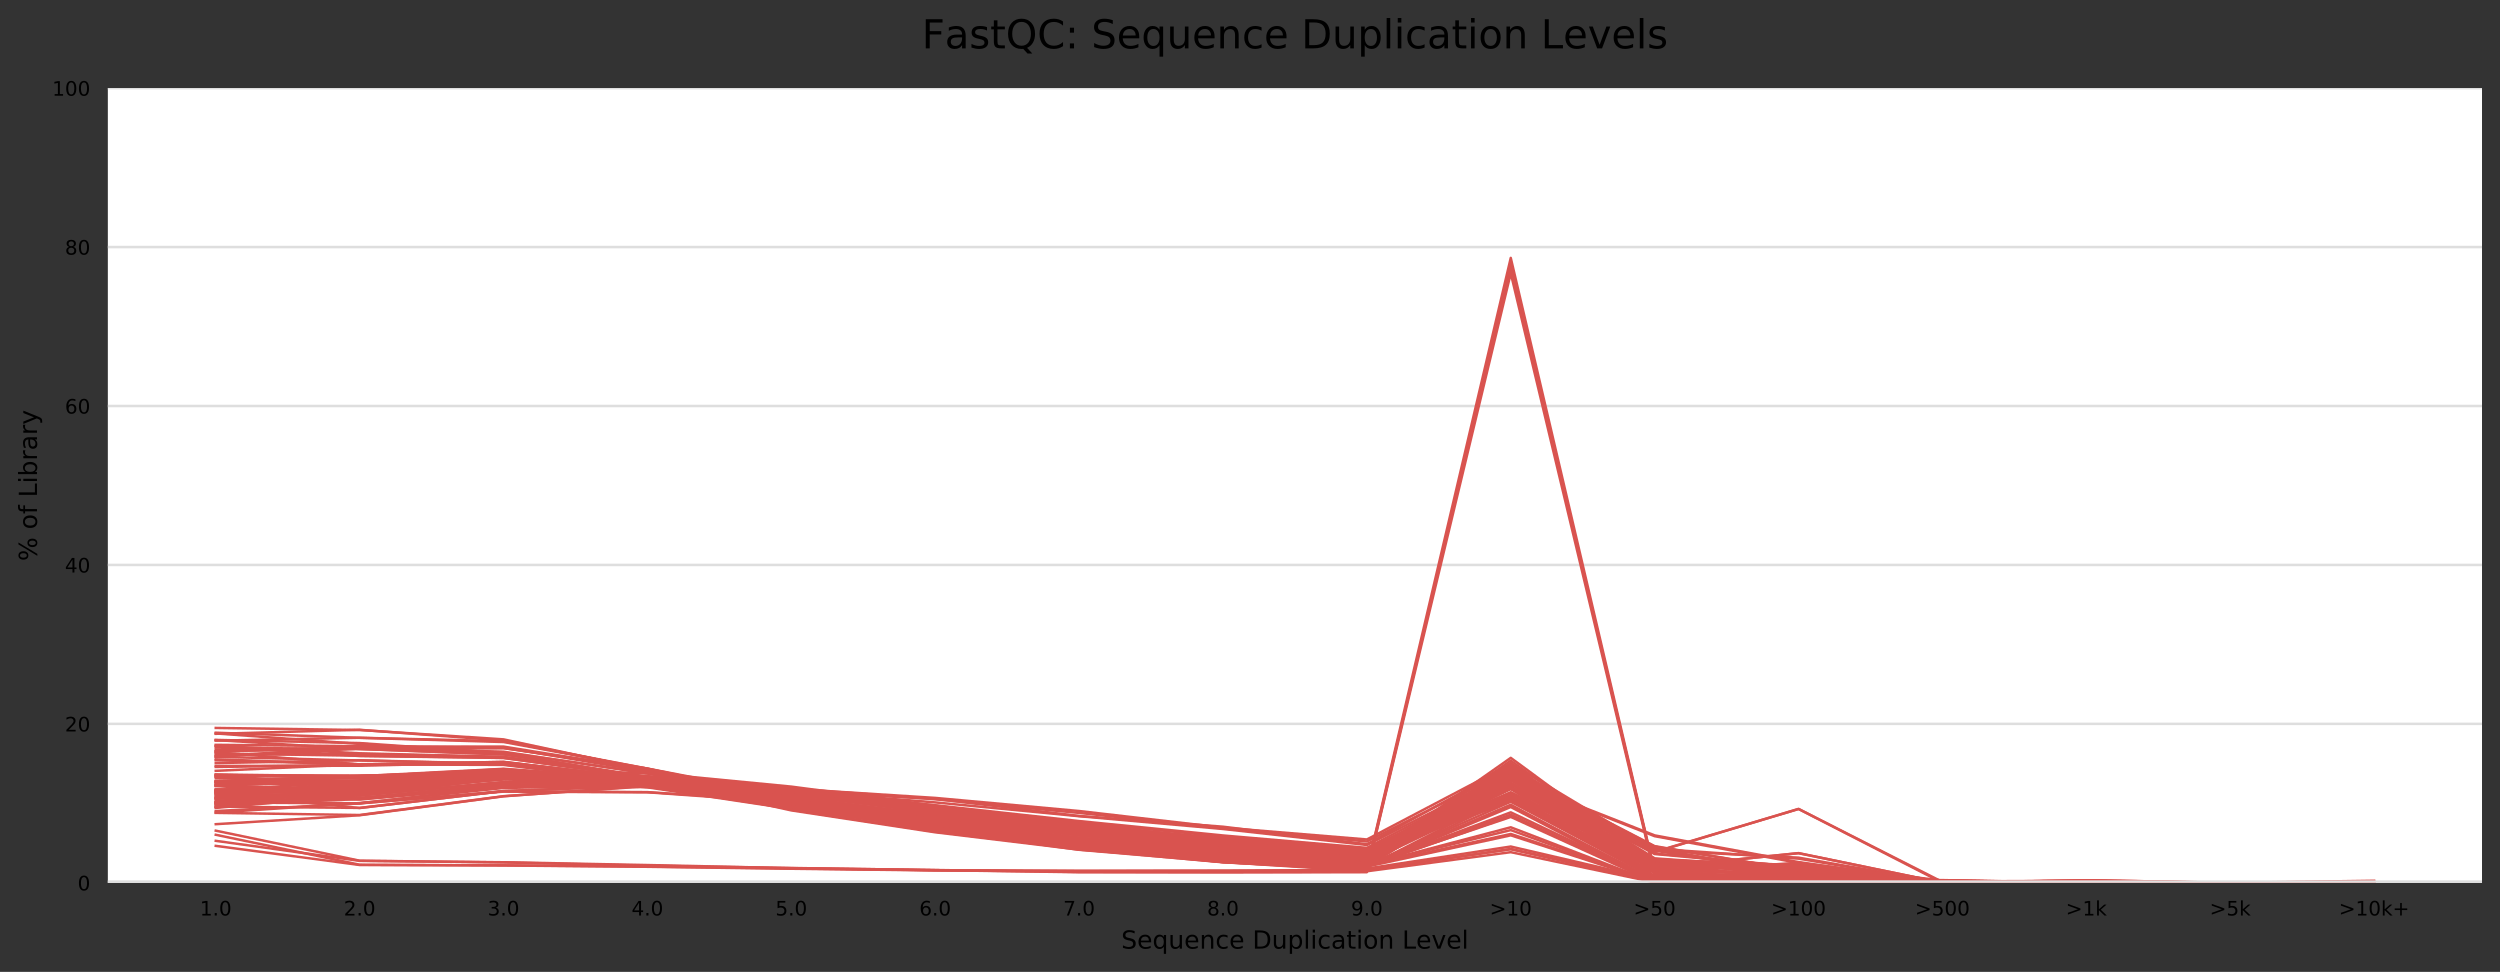 <?xml version="1.0" encoding="utf-8" standalone="no"?>
<!DOCTYPE svg PUBLIC "-//W3C//DTD SVG 1.1//EN"
  "http://www.w3.org/Graphics/SVG/1.1/DTD/svg11.dtd">
<!-- Created with matplotlib (https://matplotlib.org/) -->
<svg height="388.845pt" version="1.1" viewBox="0 0 1000.278 388.845" width="1000.278pt" xmlns="http://www.w3.org/2000/svg" xmlns:xlink="http://www.w3.org/1999/xlink">
 <rect x="0" y="0" width="1000.278" height="388.845" fill="#333333" stroke="none"/>
 <defs>
  <style type="text/css">
*{stroke-linecap:butt;stroke-linejoin:round;}
  </style>
 </defs>
 <g id="figure_1">
  <g id="axes_1">
   <g id="patch_1">
    <path d="M 43.148 353.224 
L 993.078 353.224 
L 993.078 35.256 
L 43.148 35.256 
z
" style="fill:#ffffff;"/>
   </g>
   <g id="matplotlib.axis_1">
    <g id="xtick_1">
     <g id="text_1">
      <!-- 1.0 -->
      <defs>
       <path d="M 12.406 8.297 
L 28.516 8.297 
L 28.516 63.922 
L 10.984 60.406 
L 10.984 69.391 
L 28.422 72.906 
L 38.281 72.906 
L 38.281 8.297 
L 54.391 8.297 
L 54.391 0 
L 12.406 0 
z
" id="DejaVuSans-49"/>
       <path d="M 10.688 12.406 
L 21 12.406 
L 21 0 
L 10.688 0 
z
" id="DejaVuSans-46"/>
       <path d="M 31.781 66.406 
Q 24.172 66.406 20.328 58.906 
Q 16.5 51.422 16.5 36.375 
Q 16.5 21.391 20.328 13.891 
Q 24.172 6.391 31.781 6.391 
Q 39.453 6.391 43.281 13.891 
Q 47.125 21.391 47.125 36.375 
Q 47.125 51.422 43.281 58.906 
Q 39.453 66.406 31.781 66.406 
z
M 31.781 74.219 
Q 44.047 74.219 50.516 64.516 
Q 56.984 54.828 56.984 36.375 
Q 56.984 17.969 50.516 8.266 
Q 44.047 -1.422 31.781 -1.422 
Q 19.531 -1.422 13.062 8.266 
Q 6.594 17.969 6.594 36.375 
Q 6.594 54.828 13.062 64.516 
Q 19.531 74.219 31.781 74.219 
z
" id="DejaVuSans-48"/>
      </defs>
      <g transform="translate(79.966 366.303)scale(0.08 -0.08)">
       <use xlink:href="#DejaVuSans-49"/>
       <use x="63.623" xlink:href="#DejaVuSans-46"/>
       <use x="95.41" xlink:href="#DejaVuSans-48"/>
      </g>
     </g>
    </g>
    <g id="xtick_2">
     <g id="text_2">
      <!-- 2.0 -->
      <defs>
       <path d="M 19.188 8.297 
L 53.609 8.297 
L 53.609 0 
L 7.328 0 
L 7.328 8.297 
Q 12.938 14.109 22.625 23.891 
Q 32.328 33.688 34.812 36.531 
Q 39.547 41.844 41.422 45.531 
Q 43.312 49.219 43.312 52.781 
Q 43.312 58.594 39.234 62.25 
Q 35.156 65.922 28.609 65.922 
Q 23.969 65.922 18.812 64.312 
Q 13.672 62.703 7.812 59.422 
L 7.812 69.391 
Q 13.766 71.781 18.938 73 
Q 24.125 74.219 28.422 74.219 
Q 39.75 74.219 46.484 68.547 
Q 53.219 62.891 53.219 53.422 
Q 53.219 48.922 51.531 44.891 
Q 49.859 40.875 45.406 35.406 
Q 44.188 33.984 37.641 27.219 
Q 31.109 20.453 19.188 8.297 
z
" id="DejaVuSans-50"/>
      </defs>
      <g transform="translate(137.537 366.303)scale(0.08 -0.08)">
       <use xlink:href="#DejaVuSans-50"/>
       <use x="63.623" xlink:href="#DejaVuSans-46"/>
       <use x="95.41" xlink:href="#DejaVuSans-48"/>
      </g>
     </g>
    </g>
    <g id="xtick_3">
     <g id="text_3">
      <!-- 3.0 -->
      <defs>
       <path d="M 40.578 39.312 
Q 47.656 37.797 51.625 33 
Q 55.609 28.219 55.609 21.188 
Q 55.609 10.406 48.188 4.484 
Q 40.766 -1.422 27.094 -1.422 
Q 22.516 -1.422 17.656 -0.516 
Q 12.797 0.391 7.625 2.203 
L 7.625 11.719 
Q 11.719 9.328 16.594 8.109 
Q 21.484 6.891 26.812 6.891 
Q 36.078 6.891 40.938 10.547 
Q 45.797 14.203 45.797 21.188 
Q 45.797 27.641 41.281 31.266 
Q 36.766 34.906 28.719 34.906 
L 20.219 34.906 
L 20.219 43.016 
L 29.109 43.016 
Q 36.375 43.016 40.234 45.922 
Q 44.094 48.828 44.094 54.297 
Q 44.094 59.906 40.109 62.906 
Q 36.141 65.922 28.719 65.922 
Q 24.656 65.922 20.016 65.031 
Q 15.375 64.156 9.812 62.312 
L 9.812 71.094 
Q 15.438 72.656 20.344 73.438 
Q 25.25 74.219 29.594 74.219 
Q 40.828 74.219 47.359 69.109 
Q 53.906 64.016 53.906 55.328 
Q 53.906 49.266 50.438 45.094 
Q 46.969 40.922 40.578 39.312 
z
" id="DejaVuSans-51"/>
      </defs>
      <g transform="translate(195.109 366.303)scale(0.08 -0.08)">
       <use xlink:href="#DejaVuSans-51"/>
       <use x="63.623" xlink:href="#DejaVuSans-46"/>
       <use x="95.41" xlink:href="#DejaVuSans-48"/>
      </g>
     </g>
    </g>
    <g id="xtick_4">
     <g id="text_4">
      <!-- 4.0 -->
      <defs>
       <path d="M 37.797 64.312 
L 12.891 25.391 
L 37.797 25.391 
z
M 35.203 72.906 
L 47.609 72.906 
L 47.609 25.391 
L 58.016 25.391 
L 58.016 17.188 
L 47.609 17.188 
L 47.609 0 
L 37.797 0 
L 37.797 17.188 
L 4.891 17.188 
L 4.891 26.703 
z
" id="DejaVuSans-52"/>
      </defs>
      <g transform="translate(252.68 366.303)scale(0.08 -0.08)">
       <use xlink:href="#DejaVuSans-52"/>
       <use x="63.623" xlink:href="#DejaVuSans-46"/>
       <use x="95.41" xlink:href="#DejaVuSans-48"/>
      </g>
     </g>
    </g>
    <g id="xtick_5">
     <g id="text_5">
      <!-- 5.0 -->
      <defs>
       <path d="M 10.797 72.906 
L 49.516 72.906 
L 49.516 64.594 
L 19.828 64.594 
L 19.828 46.734 
Q 21.969 47.469 24.109 47.828 
Q 26.266 48.188 28.422 48.188 
Q 40.625 48.188 47.75 41.5 
Q 54.891 34.812 54.891 23.391 
Q 54.891 11.625 47.562 5.094 
Q 40.234 -1.422 26.906 -1.422 
Q 22.312 -1.422 17.547 -0.641 
Q 12.797 0.141 7.719 1.703 
L 7.719 11.625 
Q 12.109 9.234 16.797 8.062 
Q 21.484 6.891 26.703 6.891 
Q 35.156 6.891 40.078 11.328 
Q 45.016 15.766 45.016 23.391 
Q 45.016 31 40.078 35.438 
Q 35.156 39.891 26.703 39.891 
Q 22.75 39.891 18.812 39.016 
Q 14.891 38.141 10.797 36.281 
z
" id="DejaVuSans-53"/>
      </defs>
      <g transform="translate(310.252 366.303)scale(0.08 -0.08)">
       <use xlink:href="#DejaVuSans-53"/>
       <use x="63.623" xlink:href="#DejaVuSans-46"/>
       <use x="95.41" xlink:href="#DejaVuSans-48"/>
      </g>
     </g>
    </g>
    <g id="xtick_6">
     <g id="text_6">
      <!-- 6.0 -->
      <defs>
       <path d="M 33.016 40.375 
Q 26.375 40.375 22.484 35.828 
Q 18.609 31.297 18.609 23.391 
Q 18.609 15.531 22.484 10.953 
Q 26.375 6.391 33.016 6.391 
Q 39.656 6.391 43.531 10.953 
Q 47.406 15.531 47.406 23.391 
Q 47.406 31.297 43.531 35.828 
Q 39.656 40.375 33.016 40.375 
z
M 52.594 71.297 
L 52.594 62.312 
Q 48.875 64.062 45.094 64.984 
Q 41.312 65.922 37.594 65.922 
Q 27.828 65.922 22.672 59.328 
Q 17.531 52.734 16.797 39.406 
Q 19.672 43.656 24.016 45.922 
Q 28.375 48.188 33.594 48.188 
Q 44.578 48.188 50.953 41.516 
Q 57.328 34.859 57.328 23.391 
Q 57.328 12.156 50.688 5.359 
Q 44.047 -1.422 33.016 -1.422 
Q 20.359 -1.422 13.672 8.266 
Q 6.984 17.969 6.984 36.375 
Q 6.984 53.656 15.188 63.938 
Q 23.391 74.219 37.203 74.219 
Q 40.922 74.219 44.703 73.484 
Q 48.484 72.75 52.594 71.297 
z
" id="DejaVuSans-54"/>
      </defs>
      <g transform="translate(367.823 366.303)scale(0.08 -0.08)">
       <use xlink:href="#DejaVuSans-54"/>
       <use x="63.623" xlink:href="#DejaVuSans-46"/>
       <use x="95.41" xlink:href="#DejaVuSans-48"/>
      </g>
     </g>
    </g>
    <g id="xtick_7">
     <g id="text_7">
      <!-- 7.0 -->
      <defs>
       <path d="M 8.203 72.906 
L 55.078 72.906 
L 55.078 68.703 
L 28.609 0 
L 18.312 0 
L 43.219 64.594 
L 8.203 64.594 
z
" id="DejaVuSans-55"/>
      </defs>
      <g transform="translate(425.395 366.303)scale(0.08 -0.08)">
       <use xlink:href="#DejaVuSans-55"/>
       <use x="63.623" xlink:href="#DejaVuSans-46"/>
       <use x="95.41" xlink:href="#DejaVuSans-48"/>
      </g>
     </g>
    </g>
    <g id="xtick_8">
     <g id="text_8">
      <!-- 8.0 -->
      <defs>
       <path d="M 31.781 34.625 
Q 24.75 34.625 20.719 30.859 
Q 16.703 27.094 16.703 20.516 
Q 16.703 13.922 20.719 10.156 
Q 24.75 6.391 31.781 6.391 
Q 38.812 6.391 42.859 10.172 
Q 46.922 13.969 46.922 20.516 
Q 46.922 27.094 42.891 30.859 
Q 38.875 34.625 31.781 34.625 
z
M 21.922 38.812 
Q 15.578 40.375 12.031 44.719 
Q 8.5 49.078 8.5 55.328 
Q 8.5 64.062 14.719 69.141 
Q 20.953 74.219 31.781 74.219 
Q 42.672 74.219 48.875 69.141 
Q 55.078 64.062 55.078 55.328 
Q 55.078 49.078 51.531 44.719 
Q 48 40.375 41.703 38.812 
Q 48.828 37.156 52.797 32.312 
Q 56.781 27.484 56.781 20.516 
Q 56.781 9.906 50.312 4.234 
Q 43.844 -1.422 31.781 -1.422 
Q 19.734 -1.422 13.25 4.234 
Q 6.781 9.906 6.781 20.516 
Q 6.781 27.484 10.781 32.312 
Q 14.797 37.156 21.922 38.812 
z
M 18.312 54.391 
Q 18.312 48.734 21.844 45.562 
Q 25.391 42.391 31.781 42.391 
Q 38.141 42.391 41.719 45.562 
Q 45.312 48.734 45.312 54.391 
Q 45.312 60.062 41.719 63.234 
Q 38.141 66.406 31.781 66.406 
Q 25.391 66.406 21.844 63.234 
Q 18.312 60.062 18.312 54.391 
z
" id="DejaVuSans-56"/>
      </defs>
      <g transform="translate(482.966 366.303)scale(0.08 -0.08)">
       <use xlink:href="#DejaVuSans-56"/>
       <use x="63.623" xlink:href="#DejaVuSans-46"/>
       <use x="95.41" xlink:href="#DejaVuSans-48"/>
      </g>
     </g>
    </g>
    <g id="xtick_9">
     <g id="text_9">
      <!-- 9.0 -->
      <defs>
       <path d="M 10.984 1.516 
L 10.984 10.5 
Q 14.703 8.734 18.5 7.812 
Q 22.312 6.891 25.984 6.891 
Q 35.75 6.891 40.891 13.453 
Q 46.047 20.016 46.781 33.406 
Q 43.953 29.203 39.594 26.953 
Q 35.25 24.703 29.984 24.703 
Q 19.047 24.703 12.672 31.312 
Q 6.297 37.938 6.297 49.422 
Q 6.297 60.641 12.938 67.422 
Q 19.578 74.219 30.609 74.219 
Q 43.266 74.219 49.922 64.516 
Q 56.594 54.828 56.594 36.375 
Q 56.594 19.141 48.406 8.859 
Q 40.234 -1.422 26.422 -1.422 
Q 22.703 -1.422 18.891 -0.688 
Q 15.094 0.047 10.984 1.516 
z
M 30.609 32.422 
Q 37.25 32.422 41.125 36.953 
Q 45.016 41.5 45.016 49.422 
Q 45.016 57.281 41.125 61.844 
Q 37.25 66.406 30.609 66.406 
Q 23.969 66.406 20.094 61.844 
Q 16.219 57.281 16.219 49.422 
Q 16.219 41.5 20.094 36.953 
Q 23.969 32.422 30.609 32.422 
z
" id="DejaVuSans-57"/>
      </defs>
      <g transform="translate(540.538 366.303)scale(0.08 -0.08)">
       <use xlink:href="#DejaVuSans-57"/>
       <use x="63.623" xlink:href="#DejaVuSans-46"/>
       <use x="95.41" xlink:href="#DejaVuSans-48"/>
      </g>
     </g>
    </g>
    <g id="xtick_10">
     <g id="text_10">
      <!-- &gt;10 -->
      <defs>
       <path d="M 10.594 49.219 
L 10.594 58.109 
L 73.188 35.406 
L 73.188 27.297 
L 10.594 4.594 
L 10.594 13.484 
L 60.891 31.297 
z
" id="DejaVuSans-62"/>
      </defs>
      <g transform="translate(596.029 366.303)scale(0.08 -0.08)">
       <use xlink:href="#DejaVuSans-62"/>
       <use x="83.789" xlink:href="#DejaVuSans-49"/>
       <use x="147.412" xlink:href="#DejaVuSans-48"/>
      </g>
     </g>
    </g>
    <g id="xtick_11">
     <g id="text_11">
      <!-- &gt;50 -->
      <g transform="translate(653.6 366.303)scale(0.08 -0.08)">
       <use xlink:href="#DejaVuSans-62"/>
       <use x="83.789" xlink:href="#DejaVuSans-53"/>
       <use x="147.412" xlink:href="#DejaVuSans-48"/>
      </g>
     </g>
    </g>
    <g id="xtick_12">
     <g id="text_12">
      <!-- &gt;100 -->
      <g transform="translate(708.627 366.303)scale(0.08 -0.08)">
       <use xlink:href="#DejaVuSans-62"/>
       <use x="83.789" xlink:href="#DejaVuSans-49"/>
       <use x="147.412" xlink:href="#DejaVuSans-48"/>
       <use x="211.035" xlink:href="#DejaVuSans-48"/>
      </g>
     </g>
    </g>
    <g id="xtick_13">
     <g id="text_13">
      <!-- &gt;500 -->
      <g transform="translate(766.198 366.303)scale(0.08 -0.08)">
       <use xlink:href="#DejaVuSans-62"/>
       <use x="83.789" xlink:href="#DejaVuSans-53"/>
       <use x="147.412" xlink:href="#DejaVuSans-48"/>
       <use x="211.035" xlink:href="#DejaVuSans-48"/>
      </g>
     </g>
    </g>
    <g id="xtick_14">
     <g id="text_14">
      <!-- &gt;1k -->
      <defs>
       <path d="M 9.078 75.984 
L 18.109 75.984 
L 18.109 31.109 
L 44.922 54.688 
L 56.391 54.688 
L 27.391 29.109 
L 57.625 0 
L 45.906 0 
L 18.109 26.703 
L 18.109 0 
L 9.078 0 
z
" id="DejaVuSans-107"/>
      </defs>
      <g transform="translate(826.543 366.303)scale(0.08 -0.08)">
       <use xlink:href="#DejaVuSans-62"/>
       <use x="83.789" xlink:href="#DejaVuSans-49"/>
       <use x="147.412" xlink:href="#DejaVuSans-107"/>
      </g>
     </g>
    </g>
    <g id="xtick_15">
     <g id="text_15">
      <!-- &gt;5k -->
      <g transform="translate(884.115 366.303)scale(0.08 -0.08)">
       <use xlink:href="#DejaVuSans-62"/>
       <use x="83.789" xlink:href="#DejaVuSans-53"/>
       <use x="147.412" xlink:href="#DejaVuSans-107"/>
      </g>
     </g>
    </g>
    <g id="xtick_16">
     <g id="text_16">
      <!-- &gt;10k+ -->
      <defs>
       <path d="M 46 62.703 
L 46 35.5 
L 73.188 35.5 
L 73.188 27.203 
L 46 27.203 
L 46 0 
L 37.797 0 
L 37.797 27.203 
L 10.594 27.203 
L 10.594 35.5 
L 37.797 35.5 
L 37.797 62.703 
z
" id="DejaVuSans-43"/>
      </defs>
      <g transform="translate(935.789 366.303)scale(0.08 -0.08)">
       <use xlink:href="#DejaVuSans-62"/>
       <use x="83.789" xlink:href="#DejaVuSans-49"/>
       <use x="147.412" xlink:href="#DejaVuSans-48"/>
       <use x="211.035" xlink:href="#DejaVuSans-107"/>
       <use x="268.945" xlink:href="#DejaVuSans-43"/>
      </g>
     </g>
    </g>
    <g id="text_17">
     <!-- Sequence Duplication Level -->
     <defs>
      <path d="M 53.516 70.516 
L 53.516 60.891 
Q 47.906 63.578 42.922 64.891 
Q 37.938 66.219 33.297 66.219 
Q 25.25 66.219 20.875 63.094 
Q 16.5 59.969 16.5 54.203 
Q 16.5 49.359 19.406 46.891 
Q 22.312 44.438 30.422 42.922 
L 36.375 41.703 
Q 47.406 39.594 52.656 34.297 
Q 57.906 29 57.906 20.125 
Q 57.906 9.516 50.797 4.047 
Q 43.703 -1.422 29.984 -1.422 
Q 24.812 -1.422 18.969 -0.25 
Q 13.141 0.922 6.891 3.219 
L 6.891 13.375 
Q 12.891 10.016 18.656 8.297 
Q 24.422 6.594 29.984 6.594 
Q 38.422 6.594 43.016 9.906 
Q 47.609 13.234 47.609 19.391 
Q 47.609 24.75 44.312 27.781 
Q 41.016 30.812 33.5 32.328 
L 27.484 33.5 
Q 16.453 35.688 11.516 40.375 
Q 6.594 45.062 6.594 53.422 
Q 6.594 63.094 13.406 68.656 
Q 20.219 74.219 32.172 74.219 
Q 37.312 74.219 42.625 73.281 
Q 47.953 72.359 53.516 70.516 
z
" id="DejaVuSans-83"/>
      <path d="M 56.203 29.594 
L 56.203 25.203 
L 14.891 25.203 
Q 15.484 15.922 20.484 11.062 
Q 25.484 6.203 34.422 6.203 
Q 39.594 6.203 44.453 7.469 
Q 49.312 8.734 54.109 11.281 
L 54.109 2.781 
Q 49.266 0.734 44.188 -0.344 
Q 39.109 -1.422 33.891 -1.422 
Q 20.797 -1.422 13.156 6.188 
Q 5.516 13.812 5.516 26.812 
Q 5.516 40.234 12.766 48.109 
Q 20.016 56 32.328 56 
Q 43.359 56 49.781 48.891 
Q 56.203 41.797 56.203 29.594 
z
M 47.219 32.234 
Q 47.125 39.594 43.094 43.984 
Q 39.062 48.391 32.422 48.391 
Q 24.906 48.391 20.391 44.141 
Q 15.875 39.891 15.188 32.172 
z
" id="DejaVuSans-101"/>
      <path d="M 14.797 27.297 
Q 14.797 17.391 18.875 11.75 
Q 22.953 6.109 30.078 6.109 
Q 37.203 6.109 41.297 11.75 
Q 45.406 17.391 45.406 27.297 
Q 45.406 37.203 41.297 42.844 
Q 37.203 48.484 30.078 48.484 
Q 22.953 48.484 18.875 42.844 
Q 14.797 37.203 14.797 27.297 
z
M 45.406 8.203 
Q 42.578 3.328 38.25 0.953 
Q 33.938 -1.422 27.875 -1.422 
Q 17.969 -1.422 11.734 6.484 
Q 5.516 14.406 5.516 27.297 
Q 5.516 40.188 11.734 48.094 
Q 17.969 56 27.875 56 
Q 33.938 56 38.25 53.625 
Q 42.578 51.266 45.406 46.391 
L 45.406 54.688 
L 54.391 54.688 
L 54.391 -20.797 
L 45.406 -20.797 
z
" id="DejaVuSans-113"/>
      <path d="M 8.5 21.578 
L 8.5 54.688 
L 17.484 54.688 
L 17.484 21.922 
Q 17.484 14.156 20.5 10.266 
Q 23.531 6.391 29.594 6.391 
Q 36.859 6.391 41.078 11.031 
Q 45.312 15.672 45.312 23.688 
L 45.312 54.688 
L 54.297 54.688 
L 54.297 0 
L 45.312 0 
L 45.312 8.406 
Q 42.047 3.422 37.719 1 
Q 33.406 -1.422 27.688 -1.422 
Q 18.266 -1.422 13.375 4.438 
Q 8.5 10.297 8.5 21.578 
z
M 31.109 56 
z
" id="DejaVuSans-117"/>
      <path d="M 54.891 33.016 
L 54.891 0 
L 45.906 0 
L 45.906 32.719 
Q 45.906 40.484 42.875 44.328 
Q 39.844 48.188 33.797 48.188 
Q 26.516 48.188 22.312 43.547 
Q 18.109 38.922 18.109 30.906 
L 18.109 0 
L 9.078 0 
L 9.078 54.688 
L 18.109 54.688 
L 18.109 46.188 
Q 21.344 51.125 25.703 53.562 
Q 30.078 56 35.797 56 
Q 45.219 56 50.047 50.172 
Q 54.891 44.344 54.891 33.016 
z
" id="DejaVuSans-110"/>
      <path d="M 48.781 52.594 
L 48.781 44.188 
Q 44.969 46.297 41.141 47.344 
Q 37.312 48.391 33.406 48.391 
Q 24.656 48.391 19.812 42.844 
Q 14.984 37.312 14.984 27.297 
Q 14.984 17.281 19.812 11.734 
Q 24.656 6.203 33.406 6.203 
Q 37.312 6.203 41.141 7.25 
Q 44.969 8.297 48.781 10.406 
L 48.781 2.094 
Q 45.016 0.344 40.984 -0.531 
Q 36.969 -1.422 32.422 -1.422 
Q 20.062 -1.422 12.781 6.344 
Q 5.516 14.109 5.516 27.297 
Q 5.516 40.672 12.859 48.328 
Q 20.219 56 33.016 56 
Q 37.156 56 41.109 55.141 
Q 45.062 54.297 48.781 52.594 
z
" id="DejaVuSans-99"/>
      <path id="DejaVuSans-32"/>
      <path d="M 19.672 64.797 
L 19.672 8.109 
L 31.594 8.109 
Q 46.688 8.109 53.688 14.938 
Q 60.688 21.781 60.688 36.531 
Q 60.688 51.172 53.688 57.984 
Q 46.688 64.797 31.594 64.797 
z
M 9.812 72.906 
L 30.078 72.906 
Q 51.266 72.906 61.172 64.094 
Q 71.094 55.281 71.094 36.531 
Q 71.094 17.672 61.125 8.828 
Q 51.172 0 30.078 0 
L 9.812 0 
z
" id="DejaVuSans-68"/>
      <path d="M 18.109 8.203 
L 18.109 -20.797 
L 9.078 -20.797 
L 9.078 54.688 
L 18.109 54.688 
L 18.109 46.391 
Q 20.953 51.266 25.266 53.625 
Q 29.594 56 35.594 56 
Q 45.562 56 51.781 48.094 
Q 58.016 40.188 58.016 27.297 
Q 58.016 14.406 51.781 6.484 
Q 45.562 -1.422 35.594 -1.422 
Q 29.594 -1.422 25.266 0.953 
Q 20.953 3.328 18.109 8.203 
z
M 48.688 27.297 
Q 48.688 37.203 44.609 42.844 
Q 40.531 48.484 33.406 48.484 
Q 26.266 48.484 22.188 42.844 
Q 18.109 37.203 18.109 27.297 
Q 18.109 17.391 22.188 11.75 
Q 26.266 6.109 33.406 6.109 
Q 40.531 6.109 44.609 11.75 
Q 48.688 17.391 48.688 27.297 
z
" id="DejaVuSans-112"/>
      <path d="M 9.422 75.984 
L 18.406 75.984 
L 18.406 0 
L 9.422 0 
z
" id="DejaVuSans-108"/>
      <path d="M 9.422 54.688 
L 18.406 54.688 
L 18.406 0 
L 9.422 0 
z
M 9.422 75.984 
L 18.406 75.984 
L 18.406 64.594 
L 9.422 64.594 
z
" id="DejaVuSans-105"/>
      <path d="M 34.281 27.484 
Q 23.391 27.484 19.188 25 
Q 14.984 22.516 14.984 16.5 
Q 14.984 11.719 18.141 8.906 
Q 21.297 6.109 26.703 6.109 
Q 34.188 6.109 38.703 11.406 
Q 43.219 16.703 43.219 25.484 
L 43.219 27.484 
z
M 52.203 31.203 
L 52.203 0 
L 43.219 0 
L 43.219 8.297 
Q 40.141 3.328 35.547 0.953 
Q 30.953 -1.422 24.312 -1.422 
Q 15.922 -1.422 10.953 3.297 
Q 6 8.016 6 15.922 
Q 6 25.141 12.172 29.828 
Q 18.359 34.516 30.609 34.516 
L 43.219 34.516 
L 43.219 35.406 
Q 43.219 41.609 39.141 45 
Q 35.062 48.391 27.688 48.391 
Q 23 48.391 18.547 47.266 
Q 14.109 46.141 10.016 43.891 
L 10.016 52.203 
Q 14.938 54.109 19.578 55.047 
Q 24.219 56 28.609 56 
Q 40.484 56 46.344 49.844 
Q 52.203 43.703 52.203 31.203 
z
" id="DejaVuSans-97"/>
      <path d="M 18.312 70.219 
L 18.312 54.688 
L 36.812 54.688 
L 36.812 47.703 
L 18.312 47.703 
L 18.312 18.016 
Q 18.312 11.328 20.141 9.422 
Q 21.969 7.516 27.594 7.516 
L 36.812 7.516 
L 36.812 0 
L 27.594 0 
Q 17.188 0 13.234 3.875 
Q 9.281 7.766 9.281 18.016 
L 9.281 47.703 
L 2.688 47.703 
L 2.688 54.688 
L 9.281 54.688 
L 9.281 70.219 
z
" id="DejaVuSans-116"/>
      <path d="M 30.609 48.391 
Q 23.391 48.391 19.188 42.75 
Q 14.984 37.109 14.984 27.297 
Q 14.984 17.484 19.156 11.844 
Q 23.344 6.203 30.609 6.203 
Q 37.797 6.203 41.984 11.859 
Q 46.188 17.531 46.188 27.297 
Q 46.188 37.016 41.984 42.703 
Q 37.797 48.391 30.609 48.391 
z
M 30.609 56 
Q 42.328 56 49.016 48.375 
Q 55.719 40.766 55.719 27.297 
Q 55.719 13.875 49.016 6.219 
Q 42.328 -1.422 30.609 -1.422 
Q 18.844 -1.422 12.172 6.219 
Q 5.516 13.875 5.516 27.297 
Q 5.516 40.766 12.172 48.375 
Q 18.844 56 30.609 56 
z
" id="DejaVuSans-111"/>
      <path d="M 9.812 72.906 
L 19.672 72.906 
L 19.672 8.297 
L 55.172 8.297 
L 55.172 0 
L 9.812 0 
z
" id="DejaVuSans-76"/>
      <path d="M 2.984 54.688 
L 12.5 54.688 
L 29.594 8.797 
L 46.688 54.688 
L 56.203 54.688 
L 35.688 0 
L 23.484 0 
z
" id="DejaVuSans-118"/>
     </defs>
     <g transform="translate(448.622 379.565)scale(0.1 -0.1)">
      <use xlink:href="#DejaVuSans-83"/>
      <use x="63.477" xlink:href="#DejaVuSans-101"/>
      <use x="125" xlink:href="#DejaVuSans-113"/>
      <use x="188.477" xlink:href="#DejaVuSans-117"/>
      <use x="251.855" xlink:href="#DejaVuSans-101"/>
      <use x="313.379" xlink:href="#DejaVuSans-110"/>
      <use x="376.758" xlink:href="#DejaVuSans-99"/>
      <use x="431.738" xlink:href="#DejaVuSans-101"/>
      <use x="493.262" xlink:href="#DejaVuSans-32"/>
      <use x="525.049" xlink:href="#DejaVuSans-68"/>
      <use x="602.051" xlink:href="#DejaVuSans-117"/>
      <use x="665.43" xlink:href="#DejaVuSans-112"/>
      <use x="728.906" xlink:href="#DejaVuSans-108"/>
      <use x="756.689" xlink:href="#DejaVuSans-105"/>
      <use x="784.473" xlink:href="#DejaVuSans-99"/>
      <use x="839.453" xlink:href="#DejaVuSans-97"/>
      <use x="900.732" xlink:href="#DejaVuSans-116"/>
      <use x="939.941" xlink:href="#DejaVuSans-105"/>
      <use x="967.725" xlink:href="#DejaVuSans-111"/>
      <use x="1028.906" xlink:href="#DejaVuSans-110"/>
      <use x="1092.285" xlink:href="#DejaVuSans-32"/>
      <use x="1124.072" xlink:href="#DejaVuSans-76"/>
      <use x="1179.77" xlink:href="#DejaVuSans-101"/>
      <use x="1241.293" xlink:href="#DejaVuSans-118"/>
      <use x="1300.473" xlink:href="#DejaVuSans-101"/>
      <use x="1361.996" xlink:href="#DejaVuSans-108"/>
     </g>
    </g>
   </g>
   <g id="matplotlib.axis_2">
    <g id="ytick_1">
     <g id="line2d_1">
      <path clip-path="url(#p1cd163bced)" d="M 43.148 353.224 
L 993.078 353.224 
" style="fill:none;stroke:#dedede;stroke-linecap:square;"/>
     </g>
     <g id="text_18">
      <!-- 0 -->
      <g transform="translate(31.058 356.263)scale(0.08 -0.08)">
       <use xlink:href="#DejaVuSans-48"/>
      </g>
     </g>
    </g>
    <g id="ytick_2">
     <g id="line2d_2">
      <path clip-path="url(#p1cd163bced)" d="M 43.148 289.63 
L 993.078 289.63 
" style="fill:none;stroke:#dedede;stroke-linecap:square;"/>
     </g>
     <g id="text_19">
      <!-- 20 -->
      <g transform="translate(25.968 292.67)scale(0.08 -0.08)">
       <use xlink:href="#DejaVuSans-50"/>
       <use x="63.623" xlink:href="#DejaVuSans-48"/>
      </g>
     </g>
    </g>
    <g id="ytick_3">
     <g id="line2d_3">
      <path clip-path="url(#p1cd163bced)" d="M 43.148 226.037 
L 993.078 226.037 
" style="fill:none;stroke:#dedede;stroke-linecap:square;"/>
     </g>
     <g id="text_20">
      <!-- 40 -->
      <g transform="translate(25.968 229.076)scale(0.08 -0.08)">
       <use xlink:href="#DejaVuSans-52"/>
       <use x="63.623" xlink:href="#DejaVuSans-48"/>
      </g>
     </g>
    </g>
    <g id="ytick_4">
     <g id="line2d_4">
      <path clip-path="url(#p1cd163bced)" d="M 43.148 162.443 
L 993.078 162.443 
" style="fill:none;stroke:#dedede;stroke-linecap:square;"/>
     </g>
     <g id="text_21">
      <!-- 60 -->
      <g transform="translate(25.968 165.482)scale(0.08 -0.08)">
       <use xlink:href="#DejaVuSans-54"/>
       <use x="63.623" xlink:href="#DejaVuSans-48"/>
      </g>
     </g>
    </g>
    <g id="ytick_5">
     <g id="line2d_5">
      <path clip-path="url(#p1cd163bced)" d="M 43.148 98.85 
L 993.078 98.85 
" style="fill:none;stroke:#dedede;stroke-linecap:square;"/>
     </g>
     <g id="text_22">
      <!-- 80 -->
      <g transform="translate(25.968 101.889)scale(0.08 -0.08)">
       <use xlink:href="#DejaVuSans-56"/>
       <use x="63.623" xlink:href="#DejaVuSans-48"/>
      </g>
     </g>
    </g>
    <g id="ytick_6">
     <g id="line2d_6">
      <path clip-path="url(#p1cd163bced)" d="M 43.148 35.256 
L 993.078 35.256 
" style="fill:none;stroke:#dedede;stroke-linecap:square;"/>
     </g>
     <g id="text_23">
      <!-- 100 -->
      <g transform="translate(20.878 38.295)scale(0.08 -0.08)">
       <use xlink:href="#DejaVuSans-49"/>
       <use x="63.623" xlink:href="#DejaVuSans-48"/>
       <use x="127.246" xlink:href="#DejaVuSans-48"/>
      </g>
     </g>
    </g>
    <g id="text_24">
     <!-- % of Library -->
     <defs>
      <path d="M 72.703 32.078 
Q 68.453 32.078 66.031 28.469 
Q 63.625 24.859 63.625 18.406 
Q 63.625 12.062 66.031 8.422 
Q 68.453 4.781 72.703 4.781 
Q 76.859 4.781 79.266 8.422 
Q 81.688 12.062 81.688 18.406 
Q 81.688 24.812 79.266 28.438 
Q 76.859 32.078 72.703 32.078 
z
M 72.703 38.281 
Q 80.422 38.281 84.953 32.906 
Q 89.5 27.547 89.5 18.406 
Q 89.5 9.281 84.938 3.922 
Q 80.375 -1.422 72.703 -1.422 
Q 64.891 -1.422 60.344 3.922 
Q 55.812 9.281 55.812 18.406 
Q 55.812 27.594 60.375 32.938 
Q 64.938 38.281 72.703 38.281 
z
M 22.312 68.016 
Q 18.109 68.016 15.688 64.375 
Q 13.281 60.75 13.281 54.391 
Q 13.281 47.953 15.672 44.328 
Q 18.062 40.719 22.312 40.719 
Q 26.562 40.719 28.969 44.328 
Q 31.391 47.953 31.391 54.391 
Q 31.391 60.688 28.953 64.344 
Q 26.516 68.016 22.312 68.016 
z
M 66.406 74.219 
L 74.219 74.219 
L 28.609 -1.422 
L 20.797 -1.422 
z
M 22.312 74.219 
Q 30.031 74.219 34.609 68.875 
Q 39.203 63.531 39.203 54.391 
Q 39.203 45.172 34.641 39.844 
Q 30.078 34.516 22.312 34.516 
Q 14.547 34.516 10.031 39.859 
Q 5.516 45.219 5.516 54.391 
Q 5.516 63.484 10.047 68.844 
Q 14.594 74.219 22.312 74.219 
z
" id="DejaVuSans-37"/>
      <path d="M 37.109 75.984 
L 37.109 68.5 
L 28.516 68.5 
Q 23.688 68.5 21.797 66.547 
Q 19.922 64.594 19.922 59.516 
L 19.922 54.688 
L 34.719 54.688 
L 34.719 47.703 
L 19.922 47.703 
L 19.922 0 
L 10.891 0 
L 10.891 47.703 
L 2.297 47.703 
L 2.297 54.688 
L 10.891 54.688 
L 10.891 58.5 
Q 10.891 67.625 15.141 71.797 
Q 19.391 75.984 28.609 75.984 
z
" id="DejaVuSans-102"/>
      <path d="M 48.688 27.297 
Q 48.688 37.203 44.609 42.844 
Q 40.531 48.484 33.406 48.484 
Q 26.266 48.484 22.188 42.844 
Q 18.109 37.203 18.109 27.297 
Q 18.109 17.391 22.188 11.75 
Q 26.266 6.109 33.406 6.109 
Q 40.531 6.109 44.609 11.75 
Q 48.688 17.391 48.688 27.297 
z
M 18.109 46.391 
Q 20.953 51.266 25.266 53.625 
Q 29.594 56 35.594 56 
Q 45.562 56 51.781 48.094 
Q 58.016 40.188 58.016 27.297 
Q 58.016 14.406 51.781 6.484 
Q 45.562 -1.422 35.594 -1.422 
Q 29.594 -1.422 25.266 0.953 
Q 20.953 3.328 18.109 8.203 
L 18.109 0 
L 9.078 0 
L 9.078 75.984 
L 18.109 75.984 
z
" id="DejaVuSans-98"/>
      <path d="M 41.109 46.297 
Q 39.594 47.172 37.812 47.578 
Q 36.031 48 33.891 48 
Q 26.266 48 22.188 43.047 
Q 18.109 38.094 18.109 28.812 
L 18.109 0 
L 9.078 0 
L 9.078 54.688 
L 18.109 54.688 
L 18.109 46.188 
Q 20.953 51.172 25.484 53.578 
Q 30.031 56 36.531 56 
Q 37.453 56 38.578 55.875 
Q 39.703 55.766 41.062 55.516 
z
" id="DejaVuSans-114"/>
      <path d="M 32.172 -5.078 
Q 28.375 -14.844 24.75 -17.812 
Q 21.141 -20.797 15.094 -20.797 
L 7.906 -20.797 
L 7.906 -13.281 
L 13.188 -13.281 
Q 16.891 -13.281 18.938 -11.516 
Q 21 -9.766 23.484 -3.219 
L 25.094 0.875 
L 2.984 54.688 
L 12.5 54.688 
L 29.594 11.922 
L 46.688 54.688 
L 56.203 54.688 
z
" id="DejaVuSans-121"/>
     </defs>
     <g transform="translate(14.798 224.472)rotate(-90)scale(0.1 -0.1)">
      <use xlink:href="#DejaVuSans-37"/>
      <use x="95.02" xlink:href="#DejaVuSans-32"/>
      <use x="126.807" xlink:href="#DejaVuSans-111"/>
      <use x="187.988" xlink:href="#DejaVuSans-102"/>
      <use x="223.193" xlink:href="#DejaVuSans-32"/>
      <use x="254.98" xlink:href="#DejaVuSans-76"/>
      <use x="310.693" xlink:href="#DejaVuSans-105"/>
      <use x="338.477" xlink:href="#DejaVuSans-98"/>
      <use x="401.953" xlink:href="#DejaVuSans-114"/>
      <use x="443.066" xlink:href="#DejaVuSans-97"/>
      <use x="504.346" xlink:href="#DejaVuSans-114"/>
      <use x="545.459" xlink:href="#DejaVuSans-121"/>
     </g>
    </g>
   </g>
   <g id="line2d_7">
    <path clip-path="url(#p1cd163bced)" d="M 86.327 338.441 
L 143.898 346.097 
L 201.47 346.228 
L 259.041 346.72 
L 316.613 347.474 
L 374.184 348.178 
L 431.756 348.404 
L 489.327 348.42 
L 546.899 347.96 
L 604.47 103.183 
L 662.042 348.827 
L 719.613 351.241 
L 777.185 352.973 
L 834.756 353.021 
L 892.328 353.224 
L 949.899 353.224 
" style="fill:none;stroke:#d9534f;stroke-linecap:square;"/>
   </g>
   <g id="line2d_8">
    <path clip-path="url(#p1cd163bced)" d="M 86.327 334.009 
L 143.898 345.992 
L 201.47 346.29 
L 259.041 346.812 
L 316.613 347.595 
L 374.184 348.269 
L 431.756 348.497 
L 489.327 348.355 
L 546.899 348.188 
L 604.47 107.193 
L 662.042 349.11 
L 719.613 351.384 
L 777.185 352.999 
L 834.756 353.112 
L 892.328 353.224 
L 949.899 352.586 
" style="fill:none;stroke:#d9534f;stroke-linecap:square;"/>
   </g>
   <g id="line2d_9">
    <path clip-path="url(#p1cd163bced)" d="M 86.327 319.481 
L 143.898 315.913 
L 201.47 311.577 
L 259.041 312.713 
L 316.613 319.073 
L 374.184 326.285 
L 431.756 333.778 
L 489.327 339.634 
L 546.899 343.294 
L 604.47 309.392 
L 662.042 339.411 
L 719.613 350.168 
L 777.185 353.224 
L 834.756 353.224 
L 892.328 353.224 
L 949.899 353.224 
" style="fill:none;stroke:#d9534f;stroke-linecap:square;"/>
   </g>
   <g id="line2d_10">
    <path clip-path="url(#p1cd163bced)" d="M 86.327 315.815 
L 143.898 316.122 
L 201.47 311.908 
L 259.041 312.955 
L 316.613 319.29 
L 374.184 326.905 
L 431.756 334.01 
L 489.327 339.925 
L 546.899 343.631 
L 604.47 310.129 
L 662.042 340.355 
L 719.613 349.675 
L 777.185 353.224 
L 834.756 353.224 
L 892.328 353.224 
L 949.899 353.224 
" style="fill:none;stroke:#d9534f;stroke-linecap:square;"/>
   </g>
   <g id="line2d_11">
    <path clip-path="url(#p1cd163bced)" d="M 86.327 320.491 
L 143.898 315.75 
L 201.47 308.737 
L 259.041 309.187 
L 316.613 314.732 
L 374.184 322.307 
L 431.756 329.438 
L 489.327 336.005 
L 546.899 341.614 
L 604.47 319.139 
L 662.042 350.581 
L 719.613 352.738 
L 777.185 353.224 
L 834.756 353.224 
L 892.328 353.224 
L 949.899 353.224 
" style="fill:none;stroke:#d9534f;stroke-linecap:square;"/>
   </g>
   <g id="line2d_12">
    <path clip-path="url(#p1cd163bced)" d="M 86.327 316.215 
L 143.898 315.893 
L 201.47 308.782 
L 259.041 309.48 
L 316.613 315.406 
L 374.184 322.493 
L 431.756 330.182 
L 489.327 336.257 
L 546.899 342.059 
L 604.47 320.591 
L 662.042 350.619 
L 719.613 352.741 
L 777.185 353.224 
L 834.756 353.224 
L 892.328 353.224 
L 949.899 353.224 
" style="fill:none;stroke:#d9534f;stroke-linecap:square;"/>
   </g>
   <g id="line2d_13">
    <path clip-path="url(#p1cd163bced)" d="M 86.327 293.608 
L 143.898 291.998 
L 201.47 296.308 
L 259.041 307.907 
L 316.613 320.956 
L 374.184 331.635 
L 431.756 339.803 
L 489.327 345.023 
L 546.899 348.126 
L 604.47 339.79 
L 662.042 352.846 
L 719.613 352.718 
L 777.185 353.224 
L 834.756 353.224 
L 892.328 353.224 
L 949.899 353.224 
" style="fill:none;stroke:#d9534f;stroke-linecap:square;"/>
   </g>
   <g id="line2d_14">
    <path clip-path="url(#p1cd163bced)" d="M 86.327 291.258 
L 143.898 292.086 
L 201.47 295.826 
L 259.041 308.139 
L 316.613 321.076 
L 374.184 332.133 
L 431.756 340.01 
L 489.327 344.93 
L 546.899 348.605 
L 604.47 340.965 
L 662.042 353.038 
L 719.613 352.653 
L 777.185 353.224 
L 834.756 353.224 
L 892.328 353.224 
L 949.899 353.224 
" style="fill:none;stroke:#d9534f;stroke-linecap:square;"/>
   </g>
   <g id="line2d_15">
    <path clip-path="url(#p1cd163bced)" d="M 86.327 305.314 
L 143.898 304.191 
L 201.47 305.59 
L 259.041 312.704 
L 316.613 322.183 
L 374.184 331.823 
L 431.756 338.835 
L 489.327 343.498 
L 546.899 346.132 
L 604.47 306.97 
L 662.042 350.92 
L 719.613 352.755 
L 777.185 353.025 
L 834.756 353.224 
L 892.328 353.224 
L 949.899 353.224 
" style="fill:none;stroke:#d9534f;stroke-linecap:square;"/>
   </g>
   <g id="line2d_16">
    <path clip-path="url(#p1cd163bced)" d="M 86.327 302.814 
L 143.898 304.267 
L 201.47 305.682 
L 259.041 312.855 
L 316.613 322.91 
L 374.184 331.828 
L 431.756 339.143 
L 489.327 343.697 
L 546.899 346.244 
L 604.47 307.859 
L 662.042 350.967 
L 719.613 352.795 
L 777.185 353.224 
L 834.756 352.88 
L 892.328 353.224 
L 949.899 353.224 
" style="fill:none;stroke:#d9534f;stroke-linecap:square;"/>
   </g>
   <g id="line2d_17">
    <path clip-path="url(#p1cd163bced)" d="M 86.327 321.442 
L 143.898 316.655 
L 201.47 310.888 
L 259.041 312.119 
L 316.613 316.62 
L 374.184 323.205 
L 431.756 330.37 
L 489.327 336.319 
L 546.899 340.583 
L 604.47 315.053 
L 662.042 347.493 
L 719.613 349.973 
L 777.185 353.224 
L 834.756 353.224 
L 892.328 353.224 
L 949.899 353.224 
" style="fill:none;stroke:#d9534f;stroke-linecap:square;"/>
   </g>
   <g id="line2d_18">
    <path clip-path="url(#p1cd163bced)" d="M 86.327 317.054 
L 143.898 316.598 
L 201.47 311.246 
L 259.041 311.955 
L 316.613 316.9 
L 374.184 323.266 
L 431.756 331.046 
L 489.327 336.848 
L 546.899 341.152 
L 604.47 317.087 
L 662.042 347.409 
L 719.613 350.158 
L 777.185 353.224 
L 834.756 353.224 
L 892.328 353.224 
L 949.899 353.224 
" style="fill:none;stroke:#d9534f;stroke-linecap:square;"/>
   </g>
   <g id="line2d_19">
    <path clip-path="url(#p1cd163bced)" d="M 86.327 323.259 
L 143.898 318.037 
L 201.47 311.273 
L 259.041 311.902 
L 316.613 316.472 
L 374.184 324.006 
L 431.756 330.884 
L 489.327 336.307 
L 546.899 341.583 
L 604.47 319.151 
L 662.042 347.248 
L 719.613 341.335 
L 777.185 353.224 
L 834.756 352.486 
L 892.328 353.224 
L 949.899 353.224 
" style="fill:none;stroke:#d9534f;stroke-linecap:square;"/>
   </g>
   <g id="line2d_20">
    <path clip-path="url(#p1cd163bced)" d="M 86.327 319.155 
L 143.898 318.307 
L 201.47 311.217 
L 259.041 312.006 
L 316.613 316.804 
L 374.184 324.374 
L 431.756 331.472 
L 489.327 336.715 
L 546.899 341.684 
L 604.47 320.422 
L 662.042 347.184 
L 719.613 341.378 
L 777.185 353.224 
L 834.756 353.224 
L 892.328 353.224 
L 949.899 353.224 
" style="fill:none;stroke:#d9534f;stroke-linecap:square;"/>
   </g>
   <g id="line2d_21">
    <path clip-path="url(#p1cd163bced)" d="M 86.327 301.453 
L 143.898 302.392 
L 201.47 303.252 
L 259.041 311.237 
L 316.613 322.308 
L 374.184 332.034 
L 431.756 338.81 
L 489.327 343.683 
L 546.899 346.959 
L 604.47 317.422 
L 662.042 351.066 
L 719.613 351.14 
L 777.185 353.224 
L 834.756 352.185 
L 892.328 353.224 
L 949.899 353.224 
" style="fill:none;stroke:#d9534f;stroke-linecap:square;"/>
   </g>
   <g id="line2d_22">
    <path clip-path="url(#p1cd163bced)" d="M 86.327 298.502 
L 143.898 302.507 
L 201.47 303.265 
L 259.041 311.012 
L 316.613 322.449 
L 374.184 332.214 
L 431.756 339.394 
L 489.327 343.846 
L 546.899 346.741 
L 604.47 319.116 
L 662.042 350.893 
L 719.613 351.955 
L 777.185 352.928 
L 834.756 352.346 
L 892.328 353.224 
L 949.899 353.224 
" style="fill:none;stroke:#d9534f;stroke-linecap:square;"/>
   </g>
   <g id="line2d_23">
    <path clip-path="url(#p1cd163bced)" d="M 86.327 324.499 
L 143.898 321.469 
L 201.47 316.609 
L 259.041 316.934 
L 316.613 320.719 
L 374.184 327.309 
L 431.756 333.53 
L 489.327 338.52 
L 546.899 342.872 
L 604.47 313.976 
L 662.042 340.978 
L 719.613 323.648 
L 777.185 352.882 
L 834.756 353.224 
L 892.328 353.224 
L 949.899 353.224 
" style="fill:none;stroke:#d9534f;stroke-linecap:square;"/>
   </g>
   <g id="line2d_24">
    <path clip-path="url(#p1cd163bced)" d="M 86.327 320.898 
L 143.898 321.409 
L 201.47 316.739 
L 259.041 317.017 
L 316.613 321.081 
L 374.184 327.584 
L 431.756 333.851 
L 489.327 338.94 
L 546.899 343.104 
L 604.47 315.563 
L 662.042 340.84 
L 719.613 323.692 
L 777.185 353.224 
L 834.756 353.224 
L 892.328 353.224 
L 949.899 353.224 
" style="fill:none;stroke:#d9534f;stroke-linecap:square;"/>
   </g>
   <g id="line2d_25">
    <path clip-path="url(#p1cd163bced)" d="M 86.327 314.126 
L 143.898 310.548 
L 201.47 307.608 
L 259.041 311.685 
L 316.613 319.577 
L 374.184 328.207 
L 431.756 335.089 
L 489.327 340.493 
L 546.899 344.687 
L 604.47 315.581 
L 662.042 345.327 
L 719.613 348.27 
L 777.185 352.744 
L 834.756 353.224 
L 892.328 353.224 
L 949.899 353.224 
" style="fill:none;stroke:#d9534f;stroke-linecap:square;"/>
   </g>
   <g id="line2d_26">
    <path clip-path="url(#p1cd163bced)" d="M 86.327 309.871 
L 143.898 310.62 
L 201.47 308.03 
L 259.041 311.867 
L 316.613 319.843 
L 374.184 328.434 
L 431.756 335.657 
L 489.327 340.89 
L 546.899 344.992 
L 604.47 317.53 
L 662.042 345.2 
L 719.613 347.786 
L 777.185 353.224 
L 834.756 353.224 
L 892.328 353.224 
L 949.899 353.224 
" style="fill:none;stroke:#d9534f;stroke-linecap:square;"/>
   </g>
   <g id="line2d_27">
    <path clip-path="url(#p1cd163bced)" d="M 86.327 321.115 
L 143.898 315.071 
L 201.47 309.835 
L 259.041 311.842 
L 316.613 317.069 
L 374.184 324.943 
L 431.756 332.854 
L 489.327 338.119 
L 546.899 342.296 
L 604.47 313.152 
L 662.042 344.327 
L 719.613 350.094 
L 777.185 353.224 
L 834.756 353.224 
L 892.328 353.224 
L 949.899 353.224 
" style="fill:none;stroke:#d9534f;stroke-linecap:square;"/>
   </g>
   <g id="line2d_28">
    <path clip-path="url(#p1cd163bced)" d="M 86.327 316.711 
L 143.898 315.214 
L 201.47 310.102 
L 259.041 312.149 
L 316.613 317.664 
L 374.184 325.45 
L 431.756 332.924 
L 489.327 338.778 
L 546.899 342.366 
L 604.47 314.655 
L 662.042 344.121 
L 719.613 350.584 
L 777.185 353.224 
L 834.756 353.224 
L 892.328 353.224 
L 949.899 353.224 
" style="fill:none;stroke:#d9534f;stroke-linecap:square;"/>
   </g>
   <g id="line2d_29">
    <path clip-path="url(#p1cd163bced)" d="M 86.327 319.559 
L 143.898 318.252 
L 201.47 312.963 
L 259.041 313.831 
L 316.613 317.358 
L 374.184 323.95 
L 431.756 330.1 
L 489.327 335.39 
L 546.899 340.261 
L 604.47 311.34 
L 662.042 347.981 
L 719.613 350.197 
L 777.185 352.76 
L 834.756 353.224 
L 892.328 353.224 
L 949.899 353.224 
" style="fill:none;stroke:#d9534f;stroke-linecap:square;"/>
   </g>
   <g id="line2d_30">
    <path clip-path="url(#p1cd163bced)" d="M 86.327 314.509 
L 143.898 318.234 
L 201.47 312.946 
L 259.041 314.172 
L 316.613 317.673 
L 374.184 324.392 
L 431.756 330.46 
L 489.327 335.933 
L 546.899 340.83 
L 604.47 313.455 
L 662.042 347.928 
L 719.613 350.187 
L 777.185 353.224 
L 834.756 353.224 
L 892.328 353.224 
L 949.899 353.224 
" style="fill:none;stroke:#d9534f;stroke-linecap:square;"/>
   </g>
   <g id="line2d_31">
    <path clip-path="url(#p1cd163bced)" d="M 86.327 322.721 
L 143.898 318.139 
L 201.47 311.03 
L 259.041 311.995 
L 316.613 317.218 
L 374.184 324.101 
L 431.756 330.783 
L 489.327 337.155 
L 546.899 341.974 
L 604.47 315.453 
L 662.042 343.84 
L 719.613 346.312 
L 777.185 353.224 
L 834.756 353.224 
L 892.328 353.224 
L 949.899 353.224 
" style="fill:none;stroke:#d9534f;stroke-linecap:square;"/>
   </g>
   <g id="line2d_32">
    <path clip-path="url(#p1cd163bced)" d="M 86.327 318.735 
L 143.898 317.928 
L 201.47 311.39 
L 259.041 312.233 
L 316.613 317.32 
L 374.184 324.618 
L 431.756 331.238 
L 489.327 337.656 
L 546.899 342.337 
L 604.47 317.021 
L 662.042 344.072 
L 719.613 346.17 
L 777.185 353.224 
L 834.756 353.224 
L 892.328 353.224 
L 949.899 353.224 
" style="fill:none;stroke:#d9534f;stroke-linecap:square;"/>
   </g>
   <g id="line2d_33">
    <path clip-path="url(#p1cd163bced)" d="M 86.327 302.641 
L 143.898 298.857 
L 201.47 301.008 
L 259.041 309.232 
L 316.613 320.313 
L 374.184 330.342 
L 431.756 337.768 
L 489.327 342.72 
L 546.899 346.229 
L 604.47 325.949 
L 662.042 352.877 
L 719.613 352.782 
L 777.185 353.224 
L 834.756 353.224 
L 892.328 353.224 
L 949.899 353.224 
" style="fill:none;stroke:#d9534f;stroke-linecap:square;"/>
   </g>
   <g id="line2d_34">
    <path clip-path="url(#p1cd163bced)" d="M 86.327 300.088 
L 143.898 299.394 
L 201.47 300.769 
L 259.041 309.511 
L 316.613 320.399 
L 374.184 330.606 
L 431.756 337.983 
L 489.327 342.937 
L 546.899 346.346 
L 604.47 326.868 
L 662.042 353.014 
L 719.613 352.802 
L 777.185 353.224 
L 834.756 353.224 
L 892.328 353.224 
L 949.899 353.224 
" style="fill:none;stroke:#d9534f;stroke-linecap:square;"/>
   </g>
   <g id="line2d_35">
    <path clip-path="url(#p1cd163bced)" d="M 86.327 312.55 
L 143.898 310.365 
L 201.47 309.091 
L 259.041 314.717 
L 316.613 323.543 
L 374.184 331.176 
L 431.756 338.565 
L 489.327 343.407 
L 546.899 346.52 
L 604.47 311.608 
L 662.042 334.245 
L 719.613 344.932 
L 777.185 353.224 
L 834.756 353.224 
L 892.328 353.224 
L 949.899 353.224 
" style="fill:none;stroke:#d9534f;stroke-linecap:square;"/>
   </g>
   <g id="line2d_36">
    <path clip-path="url(#p1cd163bced)" d="M 86.327 310.177 
L 143.898 310.288 
L 201.47 309.402 
L 259.041 315.029 
L 316.613 323.674 
L 374.184 331.443 
L 431.756 339.044 
L 489.327 343.48 
L 546.899 346.395 
L 604.47 311.937 
L 662.042 334.567 
L 719.613 345.281 
L 777.185 353.224 
L 834.756 353.224 
L 892.328 353.224 
L 949.899 353.224 
" style="fill:none;stroke:#d9534f;stroke-linecap:square;"/>
   </g>
   <g id="line2d_37">
    <path clip-path="url(#p1cd163bced)" d="M 86.327 321.777 
L 143.898 315.566 
L 201.47 309.584 
L 259.041 310.938 
L 316.613 316.822 
L 374.184 324.446 
L 431.756 331.056 
L 489.327 337.252 
L 546.899 342.085 
L 604.47 313.625 
L 662.042 347.041 
L 719.613 350.527 
L 777.185 353.224 
L 834.756 353.224 
L 892.328 353.224 
L 949.899 353.224 
" style="fill:none;stroke:#d9534f;stroke-linecap:square;"/>
   </g>
   <g id="line2d_38">
    <path clip-path="url(#p1cd163bced)" d="M 86.327 316.674 
L 143.898 315.705 
L 201.47 310.004 
L 259.041 311.087 
L 316.613 317.398 
L 374.184 324.648 
L 431.756 331.813 
L 489.327 337.464 
L 546.899 342.596 
L 604.47 315.011 
L 662.042 347.353 
L 719.613 350.965 
L 777.185 353.224 
L 834.756 353.224 
L 892.328 353.224 
L 949.899 353.224 
" style="fill:none;stroke:#d9534f;stroke-linecap:square;"/>
   </g>
   <g id="line2d_39">
    <path clip-path="url(#p1cd163bced)" d="M 86.327 329.765 
L 143.898 326.19 
L 201.47 318.617 
L 259.041 314.347 
L 316.613 315.601 
L 374.184 319.247 
L 431.756 324.497 
L 489.327 331.134 
L 546.899 335.878 
L 604.47 305.638 
L 662.042 351.382 
L 719.613 349.042 
L 777.185 352.603 
L 834.756 353.224 
L 892.328 353.224 
L 949.899 353.224 
" style="fill:none;stroke:#d9534f;stroke-linecap:square;"/>
   </g>
   <g id="line2d_40">
    <path clip-path="url(#p1cd163bced)" d="M 86.327 325.241 
L 143.898 326.094 
L 201.47 318.553 
L 259.041 314.591 
L 316.613 315.491 
L 374.184 319.802 
L 431.756 325.257 
L 489.327 331.459 
L 546.899 336.68 
L 604.47 307.614 
L 662.042 351.262 
L 719.613 349.023 
L 777.185 352.875 
L 834.756 353.224 
L 892.328 353.224 
L 949.899 353.224 
" style="fill:none;stroke:#d9534f;stroke-linecap:square;"/>
   </g>
   <g id="line2d_41">
    <path clip-path="url(#p1cd163bced)" d="M 86.327 300.718 
L 143.898 298.771 
L 201.47 298.713 
L 259.041 307.992 
L 316.613 318.909 
L 374.184 329.66 
L 431.756 337.579 
L 489.327 343.188 
L 546.899 346.364 
L 604.47 333.665 
L 662.042 352.716 
L 719.613 352.443 
L 777.185 353.224 
L 834.756 353.224 
L 892.328 353.224 
L 949.899 353.224 
" style="fill:none;stroke:#d9534f;stroke-linecap:square;"/>
   </g>
   <g id="line2d_42">
    <path clip-path="url(#p1cd163bced)" d="M 86.327 298.012 
L 143.898 298.57 
L 201.47 299.079 
L 259.041 308.768 
L 316.613 318.403 
L 374.184 330.223 
L 431.756 337.867 
L 489.327 343.21 
L 546.899 346.753 
L 604.47 334.222 
L 662.042 352.943 
L 719.613 352.668 
L 777.185 353.224 
L 834.756 353.224 
L 892.328 353.224 
L 949.899 353.224 
" style="fill:none;stroke:#d9534f;stroke-linecap:square;"/>
   </g>
   <g id="line2d_43">
    <path clip-path="url(#p1cd163bced)" d="M 86.327 299.151 
L 143.898 299.68 
L 201.47 301.862 
L 259.041 310.761 
L 316.613 321.029 
L 374.184 331.311 
L 431.756 337.959 
L 489.327 343.486 
L 546.899 346.45 
L 604.47 325.019 
L 662.042 352.246 
L 719.613 352.773 
L 777.185 352.218 
L 834.756 353.224 
L 892.328 353.224 
L 949.899 353.224 
" style="fill:none;stroke:#d9534f;stroke-linecap:square;"/>
   </g>
   <g id="line2d_44">
    <path clip-path="url(#p1cd163bced)" d="M 86.327 296.125 
L 143.898 299.699 
L 201.47 301.811 
L 259.041 310.98 
L 316.613 321.039 
L 374.184 331.189 
L 431.756 338.26 
L 489.327 343.748 
L 546.899 346.697 
L 604.47 326.525 
L 662.042 352.369 
L 719.613 352.276 
L 777.185 353.224 
L 834.756 353.224 
L 892.328 353.224 
L 949.899 353.224 
" style="fill:none;stroke:#d9534f;stroke-linecap:square;"/>
   </g>
   <g id="line2d_45">
    <path clip-path="url(#p1cd163bced)" d="M 86.327 320.915 
L 143.898 319.212 
L 201.47 313.747 
L 259.041 314.601 
L 316.613 319.419 
L 374.184 325.825 
L 431.756 332.385 
L 489.327 338.507 
L 546.899 342.77 
L 604.47 310.208 
L 662.042 339.571 
L 719.613 343.559 
L 777.185 353.224 
L 834.756 353.224 
L 892.328 353.224 
L 949.899 353.224 
" style="fill:none;stroke:#d9534f;stroke-linecap:square;"/>
   </g>
   <g id="line2d_46">
    <path clip-path="url(#p1cd163bced)" d="M 86.327 316.935 
L 143.898 319.305 
L 201.47 313.996 
L 259.041 314.98 
L 316.613 319.829 
L 374.184 326.26 
L 431.756 332.689 
L 489.327 338.805 
L 546.899 343.343 
L 604.47 311.176 
L 662.042 340.256 
L 719.613 343.145 
L 777.185 353.224 
L 834.756 353.224 
L 892.328 353.224 
L 949.899 353.224 
" style="fill:none;stroke:#d9534f;stroke-linecap:square;"/>
   </g>
   <g id="line2d_47">
    <path clip-path="url(#p1cd163bced)" d="M 86.327 314.016 
L 143.898 312.989 
L 201.47 310.963 
L 259.041 314.002 
L 316.613 320.883 
L 374.184 328.734 
L 431.756 335.398 
L 489.327 341.101 
L 546.899 344.442 
L 604.47 310.081 
L 662.042 341.505 
L 719.613 346.875 
L 777.185 352.952 
L 834.756 353.224 
L 892.328 353.224 
L 949.899 353.224 
" style="fill:none;stroke:#d9534f;stroke-linecap:square;"/>
   </g>
   <g id="line2d_48">
    <path clip-path="url(#p1cd163bced)" d="M 86.327 310.664 
L 143.898 313.282 
L 201.47 311.031 
L 259.041 314.211 
L 316.613 321.579 
L 374.184 328.816 
L 431.756 335.878 
L 489.327 341.315 
L 546.899 344.825 
L 604.47 310.78 
L 662.042 341.714 
L 719.613 346.914 
L 777.185 352.933 
L 834.756 353.224 
L 892.328 353.224 
L 949.899 353.224 
" style="fill:none;stroke:#d9534f;stroke-linecap:square;"/>
   </g>
   <g id="line2d_49">
    <path clip-path="url(#p1cd163bced)" d="M 86.327 306.87 
L 143.898 305.982 
L 201.47 304.829 
L 259.041 311.712 
L 316.613 321.13 
L 374.184 329.817 
L 431.756 337.474 
L 489.327 342.189 
L 546.899 345.577 
L 604.47 310.056 
L 662.042 352.5 
L 719.613 352.583 
L 777.185 353.224 
L 834.756 353.224 
L 892.328 353.224 
L 949.899 353.224 
" style="fill:none;stroke:#d9534f;stroke-linecap:square;"/>
   </g>
   <g id="line2d_50">
    <path clip-path="url(#p1cd163bced)" d="M 86.327 303.815 
L 143.898 305.864 
L 201.47 304.865 
L 259.041 311.77 
L 316.613 321.352 
L 374.184 330.247 
L 431.756 337.695 
L 489.327 342.77 
L 546.899 345.635 
L 604.47 311.634 
L 662.042 352.5 
L 719.613 352.888 
L 777.185 352.908 
L 834.756 353.224 
L 892.328 353.224 
L 949.899 353.224 
" style="fill:none;stroke:#d9534f;stroke-linecap:square;"/>
   </g>
   <g id="line2d_51">
    <path clip-path="url(#p1cd163bced)" d="M 86.327 325.127 
L 143.898 321.306 
L 201.47 315.279 
L 259.041 314.036 
L 316.613 317.247 
L 374.184 322.191 
L 431.756 328.511 
L 489.327 334.275 
L 546.899 339.234 
L 604.47 309.248 
L 662.042 345.957 
L 719.613 348.307 
L 777.185 353.224 
L 834.756 353.224 
L 892.328 353.224 
L 949.899 353.224 
" style="fill:none;stroke:#d9534f;stroke-linecap:square;"/>
   </g>
   <g id="line2d_52">
    <path clip-path="url(#p1cd163bced)" d="M 86.327 321.095 
L 143.898 321.416 
L 201.47 314.723 
L 259.041 314.305 
L 316.613 317.736 
L 374.184 322.622 
L 431.756 329.042 
L 489.327 334.741 
L 546.899 339.853 
L 604.47 311.111 
L 662.042 346.395 
L 719.613 348.073 
L 777.185 352.832 
L 834.756 353.224 
L 892.328 353.224 
L 949.899 353.224 
" style="fill:none;stroke:#d9534f;stroke-linecap:square;"/>
   </g>
   <g id="line2d_53">
    <path clip-path="url(#p1cd163bced)" d="M 86.327 323.02 
L 143.898 317.133 
L 201.47 311.75 
L 259.041 310.657 
L 316.613 315.692 
L 374.184 323.353 
L 431.756 330.007 
L 489.327 336.221 
L 546.899 341.025 
L 604.47 318.819 
L 662.042 349.224 
L 719.613 345.172 
L 777.185 352.654 
L 834.756 352.439 
L 892.328 353.224 
L 949.899 353.224 
" style="fill:none;stroke:#d9534f;stroke-linecap:square;"/>
   </g>
   <g id="line2d_54">
    <path clip-path="url(#p1cd163bced)" d="M 86.327 318.614 
L 143.898 317.185 
L 201.47 311.678 
L 259.041 310.527 
L 316.613 316.165 
L 374.184 323.943 
L 431.756 330.361 
L 489.327 336.618 
L 546.899 341.573 
L 604.47 320.261 
L 662.042 349.16 
L 719.613 345.537 
L 777.185 352.322 
L 834.756 353.224 
L 892.328 353.224 
L 949.899 353.224 
" style="fill:none;stroke:#d9534f;stroke-linecap:square;"/>
   </g>
   <g id="line2d_55">
    <path clip-path="url(#p1cd163bced)" d="M 86.327 314.453 
L 143.898 312.18 
L 201.47 307.964 
L 259.041 312.176 
L 316.613 318.508 
L 374.184 327.334 
L 431.756 334.032 
L 489.327 339.717 
L 546.899 344.102 
L 604.47 306.578 
L 662.042 350.714 
L 719.613 352.961 
L 777.185 353.224 
L 834.756 353.224 
L 892.328 353.224 
L 949.899 353.224 
" style="fill:none;stroke:#d9534f;stroke-linecap:square;"/>
   </g>
   <g id="line2d_56">
    <path clip-path="url(#p1cd163bced)" d="M 86.327 311.444 
L 143.898 312.415 
L 201.47 308.383 
L 259.041 312.155 
L 316.613 318.749 
L 374.184 327.676 
L 431.756 334.221 
L 489.327 340.216 
L 546.899 344.293 
L 604.47 307.526 
L 662.042 350.776 
L 719.613 352.866 
L 777.185 353.224 
L 834.756 353.224 
L 892.328 353.224 
L 949.899 353.224 
" style="fill:none;stroke:#d9534f;stroke-linecap:square;"/>
   </g>
   <g id="line2d_57">
    <path clip-path="url(#p1cd163bced)" d="M 86.327 316.124 
L 143.898 312.714 
L 201.47 309.486 
L 259.041 313.865 
L 316.613 321.209 
L 374.184 329.785 
L 431.756 336.046 
L 489.327 341.66 
L 546.899 345.183 
L 604.47 308.691 
L 662.042 338.545 
L 719.613 348.344 
L 777.185 352.965 
L 834.756 352.55 
L 892.328 353.224 
L 949.899 353.224 
" style="fill:none;stroke:#d9534f;stroke-linecap:square;"/>
   </g>
   <g id="line2d_58">
    <path clip-path="url(#p1cd163bced)" d="M 86.327 312.69 
L 143.898 312.925 
L 201.47 310.096 
L 259.041 314.257 
L 316.613 322.007 
L 374.184 329.566 
L 431.756 336.454 
L 489.327 341.721 
L 546.899 345.197 
L 604.47 309.115 
L 662.042 338.716 
L 719.613 348.367 
L 777.185 352.834 
L 834.756 353.224 
L 892.328 353.224 
L 949.899 353.224 
" style="fill:none;stroke:#d9534f;stroke-linecap:square;"/>
   </g>
   <g id="line2d_59">
    <path clip-path="url(#p1cd163bced)" d="M 86.327 312.771 
L 143.898 311.293 
L 201.47 308.974 
L 259.041 314.042 
L 316.613 322.48 
L 374.184 330.557 
L 431.756 337.362 
L 489.327 342.447 
L 546.899 345.845 
L 604.47 305.533 
L 662.042 340.057 
L 719.613 349.357 
L 777.185 353.224 
L 834.756 353.224 
L 892.328 353.224 
L 949.899 353.224 
" style="fill:none;stroke:#d9534f;stroke-linecap:square;"/>
   </g>
   <g id="line2d_60">
    <path clip-path="url(#p1cd163bced)" d="M 86.327 309.931 
L 143.898 311.457 
L 201.47 309.204 
L 259.041 314.375 
L 316.613 322.531 
L 374.184 331.039 
L 431.756 337.295 
L 489.327 342.696 
L 546.899 345.918 
L 604.47 307.004 
L 662.042 340.032 
L 719.613 349.236 
L 777.185 353.224 
L 834.756 353.224 
L 892.328 353.224 
L 949.899 353.224 
" style="fill:none;stroke:#d9534f;stroke-linecap:square;"/>
   </g>
   <g id="line2d_61">
    <path clip-path="url(#p1cd163bced)" d="M 86.327 302.675 
L 143.898 299.501 
L 201.47 299.328 
L 259.041 307.499 
L 316.613 318.618 
L 374.184 329.578 
L 431.756 337.223 
L 489.327 342.984 
L 546.899 346.174 
L 604.47 331.004 
L 662.042 353.1 
L 719.613 353.035 
L 777.185 353.224 
L 834.756 353.224 
L 892.328 353.224 
L 949.899 353.224 
" style="fill:none;stroke:#d9534f;stroke-linecap:square;"/>
   </g>
   <g id="line2d_62">
    <path clip-path="url(#p1cd163bced)" d="M 86.327 300.56 
L 143.898 299.619 
L 201.47 299.316 
L 259.041 307.881 
L 316.613 318.538 
L 374.184 329.802 
L 431.756 337.773 
L 489.327 342.967 
L 546.899 346.095 
L 604.47 332.131 
L 662.042 353.102 
L 719.613 353.224 
L 777.185 352.934 
L 834.756 353.224 
L 892.328 353.224 
L 949.899 353.224 
" style="fill:none;stroke:#d9534f;stroke-linecap:square;"/>
   </g>
   <g id="line2d_63">
    <path clip-path="url(#p1cd163bced)" d="M 86.327 308.414 
L 143.898 305.776 
L 201.47 305.172 
L 259.041 311.63 
L 316.613 321.18 
L 374.184 329.943 
L 431.756 337.243 
L 489.327 342.139 
L 546.899 345.444 
L 604.47 308.496 
L 662.042 352.243 
L 719.613 353.038 
L 777.185 353.224 
L 834.756 353.224 
L 892.328 353.224 
L 949.899 353.224 
" style="fill:none;stroke:#d9534f;stroke-linecap:square;"/>
   </g>
   <g id="line2d_64">
    <path clip-path="url(#p1cd163bced)" d="M 86.327 306.465 
L 143.898 306.382 
L 201.47 305.012 
L 259.041 311.541 
L 316.613 321.367 
L 374.184 330.142 
L 431.756 337.494 
L 489.327 342.422 
L 546.899 345.618 
L 604.47 309.157 
L 662.042 352.215 
L 719.613 352.904 
L 777.185 353.224 
L 834.756 353.224 
L 892.328 353.224 
L 949.899 353.224 
" style="fill:none;stroke:#d9534f;stroke-linecap:square;"/>
   </g>
   <g id="line2d_65">
    <path clip-path="url(#p1cd163bced)" d="M 86.327 304.196 
L 143.898 305.824 
L 201.47 305.882 
L 259.041 312.826 
L 316.613 322.32 
L 374.184 331.964 
L 431.756 339.072 
L 489.327 343.446 
L 546.899 346.43 
L 604.47 307.918 
L 662.042 348.987 
L 719.613 352.451 
L 777.185 352.627 
L 834.756 353.224 
L 892.328 353.224 
L 949.899 353.224 
" style="fill:none;stroke:#d9534f;stroke-linecap:square;"/>
   </g>
   <g id="line2d_66">
    <path clip-path="url(#p1cd163bced)" d="M 86.327 300.938 
L 143.898 305.851 
L 201.47 306.046 
L 259.041 313.058 
L 316.613 322.817 
L 374.184 332.182 
L 431.756 339.318 
L 489.327 343.712 
L 546.899 346.894 
L 604.47 308.686 
L 662.042 349.374 
L 719.613 352.721 
L 777.185 352.346 
L 834.756 353.224 
L 892.328 353.224 
L 949.899 353.224 
" style="fill:none;stroke:#d9534f;stroke-linecap:square;"/>
   </g>
   <g id="line2d_67">
    <path clip-path="url(#p1cd163bced)" d="M 86.327 312.954 
L 143.898 310.76 
L 201.47 307.713 
L 259.041 312.446 
L 316.613 320.786 
L 374.184 329.262 
L 431.756 336.104 
L 489.327 341.536 
L 546.899 345.33 
L 604.47 308.634 
L 662.042 343.965 
L 719.613 351.228 
L 777.185 353.224 
L 834.756 353.224 
L 892.328 353.224 
L 949.899 353.224 
" style="fill:none;stroke:#d9534f;stroke-linecap:square;"/>
   </g>
   <g id="line2d_68">
    <path clip-path="url(#p1cd163bced)" d="M 86.327 310.398 
L 143.898 310.898 
L 201.47 307.842 
L 259.041 312.96 
L 316.613 320.985 
L 374.184 329.422 
L 431.756 336.624 
L 489.327 341.778 
L 546.899 345.817 
L 604.47 308.685 
L 662.042 344.409 
L 719.613 350.901 
L 777.185 353.224 
L 834.756 353.224 
L 892.328 353.224 
L 949.899 353.224 
" style="fill:none;stroke:#d9534f;stroke-linecap:square;"/>
   </g>
   <g id="line2d_69">
    <path clip-path="url(#p1cd163bced)" d="M 86.327 316.816 
L 143.898 313.614 
L 201.47 309.515 
L 259.041 311.787 
L 316.613 318.46 
L 374.184 326.59 
L 431.756 334.201 
L 489.327 339.469 
L 546.899 344.021 
L 604.47 312.287 
L 662.042 344.014 
L 719.613 349.946 
L 777.185 353.224 
L 834.756 353.224 
L 892.328 353.224 
L 949.899 353.224 
" style="fill:none;stroke:#d9534f;stroke-linecap:square;"/>
   </g>
   <g id="line2d_70">
    <path clip-path="url(#p1cd163bced)" d="M 86.327 313.503 
L 143.898 313.791 
L 201.47 309.655 
L 259.041 311.975 
L 316.613 318.888 
L 374.184 326.89 
L 431.756 334.316 
L 489.327 339.932 
L 546.899 344.157 
L 604.47 313.447 
L 662.042 344.383 
L 719.613 349.783 
L 777.185 353.224 
L 834.756 353.224 
L 892.328 353.224 
L 949.899 353.224 
" style="fill:none;stroke:#d9534f;stroke-linecap:square;"/>
   </g>
   <g id="line2d_71">
    <path clip-path="url(#p1cd163bced)" d="M 86.327 336.428 
L 143.898 344.452 
L 201.47 344.994 
L 259.041 346.111 
L 316.613 347.36 
L 374.184 348.105 
L 431.756 348.897 
L 489.327 349.016 
L 546.899 348.885 
L 604.47 105.577 
L 662.042 349.329 
L 719.613 352.012 
L 777.185 353.018 
L 834.756 352.982 
L 892.328 353.224 
L 949.899 353.224 
" style="fill:none;stroke:#d9534f;stroke-linecap:square;"/>
   </g>
   <g id="line2d_72">
    <path clip-path="url(#p1cd163bced)" d="M 86.327 332.36 
L 143.898 344.374 
L 201.47 345.066 
L 259.041 346.37 
L 316.613 347.288 
L 374.184 348.161 
L 431.756 348.987 
L 489.327 348.979 
L 546.899 348.922 
L 604.47 109.319 
L 662.042 349.895 
L 719.613 352.182 
L 777.185 352.862 
L 834.756 353.224 
L 892.328 353.224 
L 949.899 352.402 
" style="fill:none;stroke:#d9534f;stroke-linecap:square;"/>
   </g>
   <g id="line2d_73">
    <path clip-path="url(#p1cd163bced)" d="M 86.327 321.585 
L 143.898 317.939 
L 201.47 313.062 
L 259.041 312.392 
L 316.613 317.066 
L 374.184 322.985 
L 431.756 329.907 
L 489.327 335.835 
L 546.899 340.697 
L 604.47 311.984 
L 662.042 346.837 
L 719.613 350.721 
L 777.185 352.932 
L 834.756 353.224 
L 892.328 353.224 
L 949.899 353.224 
" style="fill:none;stroke:#d9534f;stroke-linecap:square;"/>
   </g>
   <g id="line2d_74">
    <path clip-path="url(#p1cd163bced)" d="M 86.327 317.588 
L 143.898 318.189 
L 201.47 313.126 
L 259.041 312.656 
L 316.613 317.144 
L 374.184 323.359 
L 431.756 330.119 
L 489.327 336.28 
L 546.899 341.042 
L 604.47 313.421 
L 662.042 347.109 
L 719.613 350.686 
L 777.185 353.224 
L 834.756 353.224 
L 892.328 353.224 
L 949.899 353.224 
" style="fill:none;stroke:#d9534f;stroke-linecap:square;"/>
   </g>
   <g id="line2d_75">
    <path clip-path="url(#p1cd163bced)" d="M 86.327 315.974 
L 143.898 315.321 
L 201.47 311.088 
L 259.041 312.058 
L 316.613 316.557 
L 374.184 323.493 
L 431.756 330.449 
L 489.327 336.084 
L 546.899 340.553 
L 604.47 315.699 
L 662.042 350.864 
L 719.613 352.58 
L 777.185 353.224 
L 834.756 353.224 
L 892.328 353.224 
L 949.899 353.224 
" style="fill:none;stroke:#d9534f;stroke-linecap:square;"/>
   </g>
   <g id="line2d_76">
    <path clip-path="url(#p1cd163bced)" d="M 86.327 310.789 
L 143.898 315.526 
L 201.47 311.253 
L 259.041 312.186 
L 316.613 316.703 
L 374.184 324.347 
L 431.756 330.803 
L 489.327 336.806 
L 546.899 340.415 
L 604.47 317.878 
L 662.042 351.118 
L 719.613 352.895 
L 777.185 353.224 
L 834.756 353.224 
L 892.328 353.224 
L 949.899 353.224 
" style="fill:none;stroke:#d9534f;stroke-linecap:square;"/>
   </g>
   <g id="line2d_77">
    <path clip-path="url(#p1cd163bced)" d="M 86.327 301.921 
L 143.898 301.686 
L 201.47 302.879 
L 259.041 311.32 
L 316.613 321.245 
L 374.184 330.409 
L 431.756 338.305 
L 489.327 343.387 
L 546.899 346.243 
L 604.47 320.781 
L 662.042 351.356 
L 719.613 352.268 
L 777.185 352.143 
L 834.756 353.224 
L 892.328 353.224 
L 949.899 353.224 
" style="fill:none;stroke:#d9534f;stroke-linecap:square;"/>
   </g>
   <g id="line2d_78">
    <path clip-path="url(#p1cd163bced)" d="M 86.327 298.406 
L 143.898 301.401 
L 201.47 302.803 
L 259.041 311.189 
L 316.613 321.469 
L 374.184 331.086 
L 431.756 338.546 
L 489.327 343.561 
L 546.899 346.278 
L 604.47 322.468 
L 662.042 351.966 
L 719.613 352.484 
L 777.185 352.286 
L 834.756 353.224 
L 892.328 353.224 
L 949.899 353.224 
" style="fill:none;stroke:#d9534f;stroke-linecap:square;"/>
   </g>
   <g id="line2d_79">
    <path clip-path="url(#p1cd163bced)" d="M 86.327 322.765 
L 143.898 323.252 
L 201.47 316.514 
L 259.041 314.17 
L 316.613 316.646 
L 374.184 319.654 
L 431.756 326.478 
L 489.327 330.772 
L 546.899 337.772 
L 604.47 306.248 
L 662.042 353.224 
L 719.613 353.224 
L 777.185 353.224 
L 834.756 353.224 
L 892.328 353.224 
L 949.899 353.224 
" style="fill:none;stroke:#d9534f;stroke-linecap:square;"/>
   </g>
   <g id="line2d_80">
    <path clip-path="url(#p1cd163bced)" d="M 86.327 317.363 
L 143.898 323.295 
L 201.47 316.482 
L 259.041 314.499 
L 316.613 316.431 
L 374.184 321.051 
L 431.756 326.578 
L 489.327 331.69 
L 546.899 338.095 
L 604.47 308.972 
L 662.042 353.038 
L 719.613 353.224 
L 777.185 353.224 
L 834.756 353.224 
L 892.328 353.224 
L 949.899 353.224 
" style="fill:none;stroke:#d9534f;stroke-linecap:square;"/>
   </g>
   <g id="line2d_81">
    <path clip-path="url(#p1cd163bced)" d="M 86.327 317.63 
L 143.898 314.175 
L 201.47 311.194 
L 259.041 312.41 
L 316.613 318.547 
L 374.184 326.474 
L 431.756 333.05 
L 489.327 339.08 
L 546.899 342.91 
L 604.47 305.29 
L 662.042 348.136 
L 719.613 352.464 
L 777.185 353.224 
L 834.756 352.582 
L 892.328 353.224 
L 949.899 353.224 
" style="fill:none;stroke:#d9534f;stroke-linecap:square;"/>
   </g>
   <g id="line2d_82">
    <path clip-path="url(#p1cd163bced)" d="M 86.327 312.668 
L 143.898 314.598 
L 201.47 311.256 
L 259.041 312.876 
L 316.613 318.924 
L 374.184 326.769 
L 431.756 333.849 
L 489.327 339.521 
L 546.899 343.21 
L 604.47 306.581 
L 662.042 348 
L 719.613 352.468 
L 777.185 353.224 
L 834.756 353.224 
L 892.328 353.224 
L 949.899 353.224 
" style="fill:none;stroke:#d9534f;stroke-linecap:square;"/>
   </g>
   <g id="line2d_83">
    <path clip-path="url(#p1cd163bced)" d="M 86.327 296.044 
L 143.898 297.311 
L 201.47 301.308 
L 259.041 311.288 
L 316.613 323.959 
L 374.184 332.761 
L 431.756 339.676 
L 489.327 344.119 
L 546.899 346.707 
L 604.47 321.954 
L 662.042 352.824 
L 719.613 352.767 
L 777.185 353.224 
L 834.756 353.224 
L 892.328 353.224 
L 949.899 353.224 
" style="fill:none;stroke:#d9534f;stroke-linecap:square;"/>
   </g>
   <g id="line2d_84">
    <path clip-path="url(#p1cd163bced)" d="M 86.327 293.466 
L 143.898 297.668 
L 201.47 301.224 
L 259.041 311.475 
L 316.613 324.257 
L 374.184 333.013 
L 431.756 339.961 
L 489.327 344.186 
L 546.899 346.856 
L 604.47 322.891 
L 662.042 352.927 
L 719.613 352.795 
L 777.185 353.224 
L 834.756 353.224 
L 892.328 353.224 
L 949.899 353.224 
" style="fill:none;stroke:#d9534f;stroke-linecap:square;"/>
   </g>
   <g id="line2d_85">
    <path clip-path="url(#p1cd163bced)" d="M 86.327 322.1 
L 143.898 319.734 
L 201.47 314.566 
L 259.041 314.612 
L 316.613 317.607 
L 374.184 324.228 
L 431.756 331.173 
L 489.327 336.823 
L 546.899 341.133 
L 604.47 307.79 
L 662.042 343.427 
L 719.613 347.526 
L 777.185 353.224 
L 834.756 353.224 
L 892.328 353.224 
L 949.899 353.224 
" style="fill:none;stroke:#d9534f;stroke-linecap:square;"/>
   </g>
   <g id="line2d_86">
    <path clip-path="url(#p1cd163bced)" d="M 86.327 317.931 
L 143.898 319.922 
L 201.47 314.8 
L 259.041 314.585 
L 316.613 317.9 
L 374.184 324.813 
L 431.756 331.406 
L 489.327 337.24 
L 546.899 340.853 
L 604.47 309.912 
L 662.042 343.683 
L 719.613 347.675 
L 777.185 353.224 
L 834.756 353.224 
L 892.328 353.224 
L 949.899 353.224 
" style="fill:none;stroke:#d9534f;stroke-linecap:square;"/>
   </g>
   <g id="line2d_87">
    <path clip-path="url(#p1cd163bced)" d="M 86.327 296.334 
L 143.898 295.192 
L 201.47 296.562 
L 259.041 307.526 
L 316.613 319.527 
L 374.184 330.716 
L 431.756 339.26 
L 489.327 344.931 
L 546.899 347.51 
L 604.47 338.7 
L 662.042 352.108 
L 719.613 352.838 
L 777.185 352.739 
L 834.756 353.224 
L 892.328 353.224 
L 949.899 353.224 
" style="fill:none;stroke:#d9534f;stroke-linecap:square;"/>
   </g>
   <g id="line2d_88">
    <path clip-path="url(#p1cd163bced)" d="M 86.327 293.162 
L 143.898 295.204 
L 201.47 296.892 
L 259.041 307.572 
L 316.613 319.985 
L 374.184 331.165 
L 431.756 339.22 
L 489.327 344.923 
L 546.899 348.144 
L 604.47 339.678 
L 662.042 352.385 
L 719.613 352.39 
L 777.185 353.224 
L 834.756 353.224 
L 892.328 353.224 
L 949.899 353.224 
" style="fill:none;stroke:#d9534f;stroke-linecap:square;"/>
   </g>
   <g id="line2d_89">
    <path clip-path="url(#p1cd163bced)" d="M 86.327 316.637 
L 143.898 313.891 
L 201.47 310.807 
L 259.041 313.356 
L 316.613 320.216 
L 374.184 327.802 
L 431.756 333.797 
L 489.327 339.553 
L 546.899 343.689 
L 604.47 303.226 
L 662.042 345.56 
L 719.613 352.515 
L 777.185 352.895 
L 834.756 353.224 
L 892.328 353.224 
L 949.899 353.224 
" style="fill:none;stroke:#d9534f;stroke-linecap:square;"/>
   </g>
   <g id="line2d_90">
    <path clip-path="url(#p1cd163bced)" d="M 86.327 313.242 
L 143.898 313.715 
L 201.47 311.018 
L 259.041 313.843 
L 316.613 320.519 
L 374.184 328.204 
L 431.756 334.158 
L 489.327 339.723 
L 546.899 344.05 
L 604.47 304.339 
L 662.042 345.525 
L 719.613 352.383 
L 777.185 353.224 
L 834.756 353.224 
L 892.328 353.224 
L 949.899 353.224 
" style="fill:none;stroke:#d9534f;stroke-linecap:square;"/>
   </g>
   <g id="line2d_91">
    <path clip-path="url(#p1cd163bced)" d="M 86.327 319.66 
L 143.898 316.067 
L 201.47 310.57 
L 259.041 310.931 
L 316.613 317.2 
L 374.184 325.062 
L 431.756 332.004 
L 489.327 338.033 
L 546.899 341.734 
L 604.47 318.458 
L 662.042 344.206 
L 719.613 347.813 
L 777.185 353.224 
L 834.756 352.205 
L 892.328 353.224 
L 949.899 353.224 
" style="fill:none;stroke:#d9534f;stroke-linecap:square;"/>
   </g>
   <g id="line2d_92">
    <path clip-path="url(#p1cd163bced)" d="M 86.327 314.338 
L 143.898 316.123 
L 201.47 310.865 
L 259.041 311.433 
L 316.613 317.86 
L 374.184 325.343 
L 431.756 332.684 
L 489.327 338.333 
L 546.899 342.072 
L 604.47 319.722 
L 662.042 344.141 
L 719.613 348.281 
L 777.185 352.749 
L 834.756 353.224 
L 892.328 353.224 
L 949.899 353.224 
" style="fill:none;stroke:#d9534f;stroke-linecap:square;"/>
   </g>
   <g id="line2d_93">
    <path clip-path="url(#p1cd163bced)" d="M 43.148 353.224 
L 993.078 353.224 
" style="fill:none;stroke:#dedede;stroke-linecap:square;stroke-width:2;"/>
   </g>
   <g id="text_25">
    <!-- FastQC: Sequence Duplication Levels -->
    <defs>
     <path d="M 9.812 72.906 
L 51.703 72.906 
L 51.703 64.594 
L 19.672 64.594 
L 19.672 43.109 
L 48.578 43.109 
L 48.578 34.812 
L 19.672 34.812 
L 19.672 0 
L 9.812 0 
z
" id="DejaVuSans-70"/>
     <path d="M 44.281 53.078 
L 44.281 44.578 
Q 40.484 46.531 36.375 47.5 
Q 32.281 48.484 27.875 48.484 
Q 21.188 48.484 17.844 46.438 
Q 14.5 44.391 14.5 40.281 
Q 14.5 37.156 16.891 35.375 
Q 19.281 33.594 26.516 31.984 
L 29.594 31.297 
Q 39.156 29.25 43.188 25.516 
Q 47.219 21.781 47.219 15.094 
Q 47.219 7.469 41.188 3.016 
Q 35.156 -1.422 24.609 -1.422 
Q 20.219 -1.422 15.453 -0.562 
Q 10.688 0.297 5.422 2 
L 5.422 11.281 
Q 10.406 8.688 15.234 7.391 
Q 20.062 6.109 24.812 6.109 
Q 31.156 6.109 34.562 8.281 
Q 37.984 10.453 37.984 14.406 
Q 37.984 18.062 35.516 20.016 
Q 33.062 21.969 24.703 23.781 
L 21.578 24.516 
Q 13.234 26.266 9.516 29.906 
Q 5.812 33.547 5.812 39.891 
Q 5.812 47.609 11.281 51.797 
Q 16.75 56 26.812 56 
Q 31.781 56 36.172 55.266 
Q 40.578 54.547 44.281 53.078 
z
" id="DejaVuSans-115"/>
     <path d="M 39.406 66.219 
Q 28.656 66.219 22.328 58.203 
Q 16.016 50.203 16.016 36.375 
Q 16.016 22.609 22.328 14.594 
Q 28.656 6.594 39.406 6.594 
Q 50.141 6.594 56.422 14.594 
Q 62.703 22.609 62.703 36.375 
Q 62.703 50.203 56.422 58.203 
Q 50.141 66.219 39.406 66.219 
z
M 53.219 1.312 
L 66.219 -12.891 
L 54.297 -12.891 
L 43.5 -1.219 
Q 41.891 -1.312 41.031 -1.359 
Q 40.188 -1.422 39.406 -1.422 
Q 24.031 -1.422 14.812 8.859 
Q 5.609 19.141 5.609 36.375 
Q 5.609 53.656 14.812 63.938 
Q 24.031 74.219 39.406 74.219 
Q 54.734 74.219 63.906 63.938 
Q 73.094 53.656 73.094 36.375 
Q 73.094 23.688 67.984 14.641 
Q 62.891 5.609 53.219 1.312 
z
" id="DejaVuSans-81"/>
     <path d="M 64.406 67.281 
L 64.406 56.891 
Q 59.422 61.531 53.781 63.812 
Q 48.141 66.109 41.797 66.109 
Q 29.297 66.109 22.656 58.469 
Q 16.016 50.828 16.016 36.375 
Q 16.016 21.969 22.656 14.328 
Q 29.297 6.688 41.797 6.688 
Q 48.141 6.688 53.781 8.984 
Q 59.422 11.281 64.406 15.922 
L 64.406 5.609 
Q 59.234 2.094 53.438 0.328 
Q 47.656 -1.422 41.219 -1.422 
Q 24.656 -1.422 15.125 8.703 
Q 5.609 18.844 5.609 36.375 
Q 5.609 53.953 15.125 64.078 
Q 24.656 74.219 41.219 74.219 
Q 47.75 74.219 53.531 72.484 
Q 59.328 70.75 64.406 67.281 
z
" id="DejaVuSans-67"/>
     <path d="M 11.719 12.406 
L 22.016 12.406 
L 22.016 0 
L 11.719 0 
z
M 11.719 51.703 
L 22.016 51.703 
L 22.016 39.312 
L 11.719 39.312 
z
" id="DejaVuSans-58"/>
    </defs>
    <g transform="translate(368.842 19.358)scale(0.16 -0.16)">
     <use xlink:href="#DejaVuSans-70"/>
     <use x="57.379" xlink:href="#DejaVuSans-97"/>
     <use x="118.658" xlink:href="#DejaVuSans-115"/>
     <use x="170.758" xlink:href="#DejaVuSans-116"/>
     <use x="209.967" xlink:href="#DejaVuSans-81"/>
     <use x="288.678" xlink:href="#DejaVuSans-67"/>
     <use x="358.502" xlink:href="#DejaVuSans-58"/>
     <use x="392.193" xlink:href="#DejaVuSans-32"/>
     <use x="423.98" xlink:href="#DejaVuSans-83"/>
     <use x="487.457" xlink:href="#DejaVuSans-101"/>
     <use x="548.98" xlink:href="#DejaVuSans-113"/>
     <use x="612.457" xlink:href="#DejaVuSans-117"/>
     <use x="675.836" xlink:href="#DejaVuSans-101"/>
     <use x="737.359" xlink:href="#DejaVuSans-110"/>
     <use x="800.738" xlink:href="#DejaVuSans-99"/>
     <use x="855.719" xlink:href="#DejaVuSans-101"/>
     <use x="917.242" xlink:href="#DejaVuSans-32"/>
     <use x="949.029" xlink:href="#DejaVuSans-68"/>
     <use x="1026.031" xlink:href="#DejaVuSans-117"/>
     <use x="1089.41" xlink:href="#DejaVuSans-112"/>
     <use x="1152.887" xlink:href="#DejaVuSans-108"/>
     <use x="1180.67" xlink:href="#DejaVuSans-105"/>
     <use x="1208.453" xlink:href="#DejaVuSans-99"/>
     <use x="1263.434" xlink:href="#DejaVuSans-97"/>
     <use x="1324.713" xlink:href="#DejaVuSans-116"/>
     <use x="1363.922" xlink:href="#DejaVuSans-105"/>
     <use x="1391.705" xlink:href="#DejaVuSans-111"/>
     <use x="1452.887" xlink:href="#DejaVuSans-110"/>
     <use x="1516.266" xlink:href="#DejaVuSans-32"/>
     <use x="1548.053" xlink:href="#DejaVuSans-76"/>
     <use x="1603.75" xlink:href="#DejaVuSans-101"/>
     <use x="1665.273" xlink:href="#DejaVuSans-118"/>
     <use x="1724.453" xlink:href="#DejaVuSans-101"/>
     <use x="1785.977" xlink:href="#DejaVuSans-108"/>
     <use x="1813.76" xlink:href="#DejaVuSans-115"/>
    </g>
   </g>
  </g>
 </g>
 <defs>
  <clipPath id="p1cd163bced">
   <rect height="317.968" width="949.93" x="43.148" y="35.256"/>
  </clipPath>
 </defs>
</svg>
